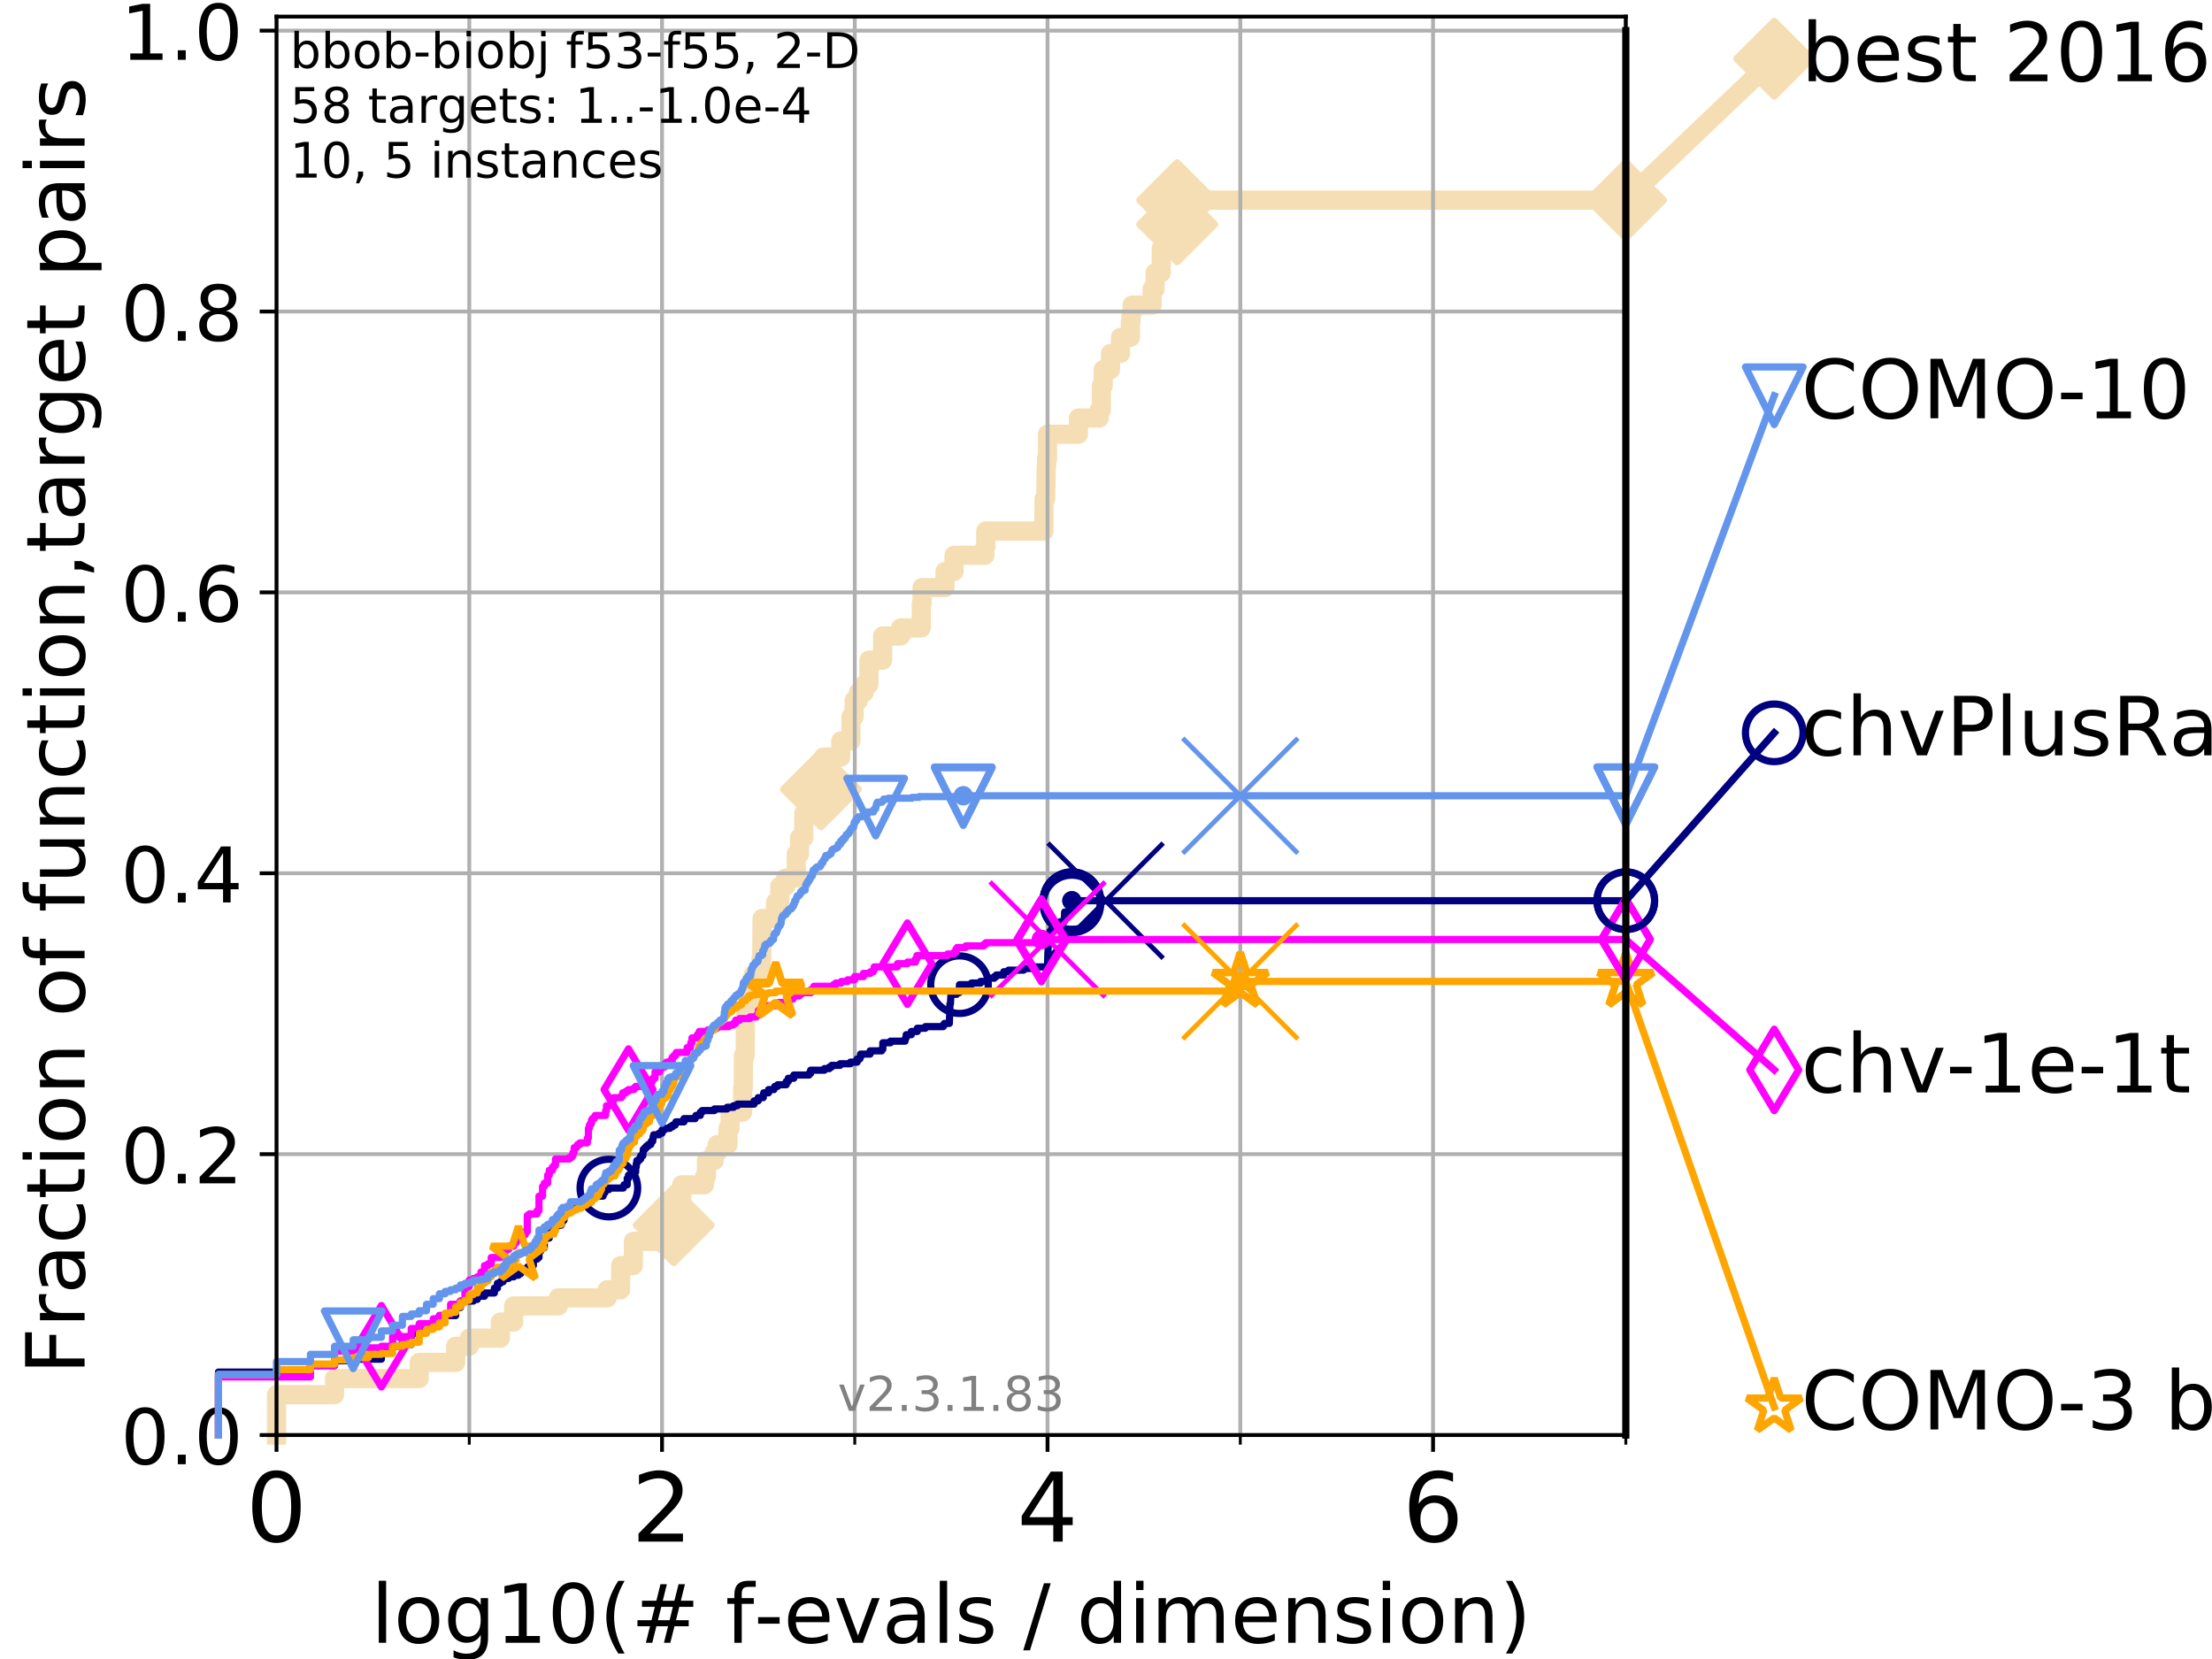 <?xml version="1.0" encoding="utf-8" standalone="no"?>
<!DOCTYPE svg PUBLIC "-//W3C//DTD SVG 1.1//EN"
  "http://www.w3.org/Graphics/SVG/1.1/DTD/svg11.dtd">
<!-- Created with matplotlib (https://matplotlib.org/) -->
<svg height="345.6pt" version="1.1" viewBox="0 0 460.8 345.6" width="460.8pt" xmlns="http://www.w3.org/2000/svg" xmlns:xlink="http://www.w3.org/1999/xlink">
 <defs>
  <style type="text/css">
*{stroke-linecap:butt;stroke-linejoin:round;}
  </style>
 </defs>
 <g id="figure_1">
  <g id="patch_1">
   <path d="M 0 345.6 
L 460.8 345.6 
L 460.8 0 
L 0 0 
z
" style="fill:#ffffff;"/>
  </g>
  <g id="axes_1">
   <g id="patch_2">
    <path d="M 57.6 298.944 
L 338.688 298.944 
L 338.688 3.456 
L 57.6 3.456 
z
" style="fill:#ffffff;"/>
   </g>
   <g id="line2d_1">
    <path d="M 57.6 298.944 
L 57.6 290.537 
L 69.688 290.537 
L 69.688 287.174 
L 87.33 287.174 
L 87.33 283.811 
L 94.921 283.811 
L 94.921 280.449 
L 97.755 280.449 
L 97.755 278.767 
L 104.235 278.767 
L 104.235 275.404 
L 107.009 275.404 
L 107.009 272.042 
L 116.323 272.042 
L 116.323 270.36 
L 126.507 270.36 
L 126.507 268.679 
L 129.291 268.679 
L 129.291 263.635 
L 131.938 263.635 
L 131.938 258.591 
L 140.348 258.591 
L 140.348 255.228 
L 141.09 255.228 
L 141.09 251.865 
L 142.01 251.865 
L 142.01 246.821 
L 146.749 246.821 
L 146.749 245.139 
L 147.165 245.139 
L 147.165 241.777 
L 148.78 241.777 
L 148.78 240.095 
L 149.423 240.095 
L 149.423 238.414 
L 151.661 238.414 
L 151.661 235.051 
L 152.092 235.051 
L 152.092 231.688 
L 154.708 231.688 
L 154.708 226.644 
L 154.841 226.644 
L 154.874 219.919 
L 155.232 219.919 
L 155.297 211.512 
L 155.552 211.512 
L 155.552 209.83 
L 156.297 209.83 
L 156.297 204.786 
L 156.895 204.786 
L 156.895 203.105 
L 158.519 203.105 
L 158.519 199.742 
L 158.679 199.742 
L 158.758 191.335 
L 161.556 191.335 
L 161.556 187.972 
L 162.454 187.972 
L 162.454 184.609 
L 163.67 184.609 
L 163.67 182.928 
L 165.873 182.928 
L 165.873 177.884 
L 166.561 177.884 
L 166.561 174.521 
L 167.449 174.521 
L 167.449 169.477 
L 169.814 169.477 
L 169.814 166.114 
L 170.324 166.114 
L 170.324 164.433 
L 171.017 164.433 
L 171.017 159.388 
L 171.519 159.388 
L 171.519 157.707 
L 175.16 157.707 
L 175.16 154.344 
L 177.263 154.344 
L 177.263 149.3 
L 177.935 149.3 
L 177.935 145.937 
L 178.8 145.937 
L 178.8 144.256 
L 180.05 144.256 
L 180.05 142.574 
L 181.012 142.574 
L 181.012 137.53 
L 183.865 137.53 
L 183.865 132.486 
L 187.63 132.486 
L 187.63 130.805 
L 191.923 130.805 
L 191.923 125.761 
L 192.084 125.761 
L 192.084 122.398 
L 196.864 122.398 
L 196.864 119.035 
L 198.747 119.035 
L 198.747 115.672 
L 205.177 115.672 
L 205.177 113.991 
L 205.36 113.991 
L 205.36 110.628 
L 217.456 110.628 
L 217.499 103.902 
L 217.837 103.902 
L 217.946 97.177 
L 218.031 97.177 
L 218.031 95.495 
L 218.22 95.495 
L 218.22 90.451 
L 224.652 90.451 
L 224.652 87.088 
L 228.991 87.088 
L 228.991 85.407 
L 229.433 85.407 
L 229.433 80.363 
L 229.815 80.363 
L 229.815 77 
L 231.339 77 
L 231.339 73.637 
L 233.417 73.637 
L 233.417 70.275 
L 235.482 70.275 
L 235.482 66.912 
L 235.608 66.912 
L 235.608 65.23 
L 235.849 65.23 
L 235.849 63.549 
L 240.007 63.549 
L 240.007 60.186 
L 240.628 60.186 
L 240.628 56.823 
L 241.904 56.823 
L 241.904 51.779 
L 244.291 51.779 
L 244.291 46.735 
L 245.229 46.735 
L 245.229 41.691 
L 338.688 41.691 
L 338.688 41.691 
" style="fill:none;stroke:#f5deb3;stroke-linecap:square;stroke-width:4;"/>
   </g>
   <g id="line2d_2">
    <defs>
     <path d="M 0 7.778 
L 7.778 0 
L 0 -7.778 
L -7.778 0 
z
" id="m750c367476" style="stroke:#f5deb3;stroke-linejoin:miter;stroke-width:1.5;"/>
    </defs>
    <g>
     <use style="fill:#f5deb3;stroke:#f5deb3;stroke-linejoin:miter;stroke-width:1.5;" x="140.348" xlink:href="#m750c367476" y="255.228"/>
     <use style="fill:#f5deb3;stroke:#f5deb3;stroke-linejoin:miter;stroke-width:1.5;" x="171.017" xlink:href="#m750c367476" y="164.433"/>
     <use style="fill:#f5deb3;stroke:#f5deb3;stroke-linejoin:miter;stroke-width:1.5;" x="245.229" xlink:href="#m750c367476" y="46.735"/>
     <use style="fill:#f5deb3;stroke:#f5deb3;stroke-linejoin:miter;stroke-width:1.5;" x="245.229" xlink:href="#m750c367476" y="41.691"/>
     <use style="fill:#f5deb3;stroke:#f5deb3;stroke-linejoin:miter;stroke-width:1.5;" x="338.688" xlink:href="#m750c367476" y="41.691"/>
    </g>
   </g>
   <g id="line2d_3">
    <path style="fill:none;stroke:#f5deb3;stroke-linecap:square;stroke-width:4;"/>
    <g/>
   </g>
   <g id="line2d_4">
    <path d="M 338.688 41.691 
L 369.608 12.233 
" style="fill:none;stroke:#f5deb3;stroke-linecap:square;stroke-width:4;"/>
    <g>
     <use style="fill:#f5deb3;stroke:#f5deb3;stroke-linejoin:miter;stroke-width:1.5;" x="338.688" xlink:href="#m750c367476" y="41.691"/>
     <use style="fill:#f5deb3;stroke:#f5deb3;stroke-linejoin:miter;stroke-width:1.5;" x="369.608" xlink:href="#m750c367476" y="12.233"/>
    </g>
   </g>
   <g id="matplotlib.axis_1">
    <g id="xtick_1">
     <g id="line2d_5">
      <path clip-path="url(#p33d6f05b91)" d="M 57.6 298.944 
L 57.6 3.456 
" style="fill:none;stroke:#b0b0b0;stroke-linecap:square;stroke-width:0.8;"/>
     </g>
     <g id="line2d_6">
      <defs>
       <path d="M 0 0 
L 0 3.5 
" id="me872f519aa" style="stroke:#000000;stroke-width:0.8;"/>
      </defs>
      <g>
       <use style="stroke:#000000;stroke-width:0.8;" x="57.6" xlink:href="#me872f519aa" y="298.944"/>
      </g>
     </g>
     <g id="text_1">
      <!-- 0 -->
      <defs>
       <path d="M 31.781 66.406 
Q 24.172 66.406 20.328 58.906 
Q 16.5 51.422 16.5 36.375 
Q 16.5 21.391 20.328 13.891 
Q 24.172 6.391 31.781 6.391 
Q 39.453 6.391 43.281 13.891 
Q 47.125 21.391 47.125 36.375 
Q 47.125 51.422 43.281 58.906 
Q 39.453 66.406 31.781 66.406 
z
M 31.781 74.219 
Q 44.047 74.219 50.516 64.516 
Q 56.984 54.828 56.984 36.375 
Q 56.984 17.969 50.516 8.266 
Q 44.047 -1.422 31.781 -1.422 
Q 19.531 -1.422 13.062 8.266 
Q 6.594 17.969 6.594 36.375 
Q 6.594 54.828 13.062 64.516 
Q 19.531 74.219 31.781 74.219 
z
" id="DejaVuSans-48"/>
      </defs>
      <g transform="translate(51.237 321.141)scale(0.2 -0.2)">
       <use xlink:href="#DejaVuSans-48"/>
      </g>
     </g>
    </g>
    <g id="xtick_2">
     <g id="line2d_7">
      <path clip-path="url(#p33d6f05b91)" d="M 137.911 298.944 
L 137.911 3.456 
" style="fill:none;stroke:#b0b0b0;stroke-linecap:square;stroke-width:0.8;"/>
     </g>
     <g id="line2d_8">
      <g>
       <use style="stroke:#000000;stroke-width:0.8;" x="137.911" xlink:href="#me872f519aa" y="298.944"/>
      </g>
     </g>
     <g id="text_2">
      <!-- 2 -->
      <defs>
       <path d="M 19.188 8.297 
L 53.609 8.297 
L 53.609 0 
L 7.328 0 
L 7.328 8.297 
Q 12.938 14.109 22.625 23.891 
Q 32.328 33.688 34.812 36.531 
Q 39.547 41.844 41.422 45.531 
Q 43.312 49.219 43.312 52.781 
Q 43.312 58.594 39.234 62.25 
Q 35.156 65.922 28.609 65.922 
Q 23.969 65.922 18.812 64.312 
Q 13.672 62.703 7.812 59.422 
L 7.812 69.391 
Q 13.766 71.781 18.938 73 
Q 24.125 74.219 28.422 74.219 
Q 39.75 74.219 46.484 68.547 
Q 53.219 62.891 53.219 53.422 
Q 53.219 48.922 51.531 44.891 
Q 49.859 40.875 45.406 35.406 
Q 44.188 33.984 37.641 27.219 
Q 31.109 20.453 19.188 8.297 
z
" id="DejaVuSans-50"/>
      </defs>
      <g transform="translate(131.548 321.141)scale(0.2 -0.2)">
       <use xlink:href="#DejaVuSans-50"/>
      </g>
     </g>
    </g>
    <g id="xtick_3">
     <g id="line2d_9">
      <path clip-path="url(#p33d6f05b91)" d="M 218.222 298.944 
L 218.222 3.456 
" style="fill:none;stroke:#b0b0b0;stroke-linecap:square;stroke-width:0.8;"/>
     </g>
     <g id="line2d_10">
      <g>
       <use style="stroke:#000000;stroke-width:0.8;" x="218.222" xlink:href="#me872f519aa" y="298.944"/>
      </g>
     </g>
     <g id="text_3">
      <!-- 4 -->
      <defs>
       <path d="M 37.797 64.312 
L 12.891 25.391 
L 37.797 25.391 
z
M 35.203 72.906 
L 47.609 72.906 
L 47.609 25.391 
L 58.016 25.391 
L 58.016 17.188 
L 47.609 17.188 
L 47.609 0 
L 37.797 0 
L 37.797 17.188 
L 4.891 17.188 
L 4.891 26.703 
z
" id="DejaVuSans-52"/>
      </defs>
      <g transform="translate(211.859 321.141)scale(0.2 -0.2)">
       <use xlink:href="#DejaVuSans-52"/>
      </g>
     </g>
    </g>
    <g id="xtick_4">
     <g id="line2d_11">
      <path clip-path="url(#p33d6f05b91)" d="M 298.533 298.944 
L 298.533 3.456 
" style="fill:none;stroke:#b0b0b0;stroke-linecap:square;stroke-width:0.8;"/>
     </g>
     <g id="line2d_12">
      <g>
       <use style="stroke:#000000;stroke-width:0.8;" x="298.533" xlink:href="#me872f519aa" y="298.944"/>
      </g>
     </g>
     <g id="text_4">
      <!-- 6 -->
      <defs>
       <path d="M 33.016 40.375 
Q 26.375 40.375 22.484 35.828 
Q 18.609 31.297 18.609 23.391 
Q 18.609 15.531 22.484 10.953 
Q 26.375 6.391 33.016 6.391 
Q 39.656 6.391 43.531 10.953 
Q 47.406 15.531 47.406 23.391 
Q 47.406 31.297 43.531 35.828 
Q 39.656 40.375 33.016 40.375 
z
M 52.594 71.297 
L 52.594 62.312 
Q 48.875 64.062 45.094 64.984 
Q 41.312 65.922 37.594 65.922 
Q 27.828 65.922 22.672 59.328 
Q 17.531 52.734 16.797 39.406 
Q 19.672 43.656 24.016 45.922 
Q 28.375 48.188 33.594 48.188 
Q 44.578 48.188 50.953 41.516 
Q 57.328 34.859 57.328 23.391 
Q 57.328 12.156 50.688 5.359 
Q 44.047 -1.422 33.016 -1.422 
Q 20.359 -1.422 13.672 8.266 
Q 6.984 17.969 6.984 36.375 
Q 6.984 53.656 15.188 63.938 
Q 23.391 74.219 37.203 74.219 
Q 40.922 74.219 44.703 73.484 
Q 48.484 72.75 52.594 71.297 
z
" id="DejaVuSans-54"/>
      </defs>
      <g transform="translate(292.17 321.141)scale(0.2 -0.2)">
       <use xlink:href="#DejaVuSans-54"/>
      </g>
     </g>
    </g>
    <g id="xtick_5">
     <g id="line2d_13">
      <path clip-path="url(#p33d6f05b91)" d="M 97.755 298.944 
L 97.755 3.456 
" style="fill:none;stroke:#b0b0b0;stroke-linecap:square;stroke-width:0.8;"/>
     </g>
     <g id="line2d_14">
      <defs>
       <path d="M 0 0 
L 0 2 
" id="mc1fdab06d0" style="stroke:#000000;stroke-width:0.6;"/>
      </defs>
      <g>
       <use style="stroke:#000000;stroke-width:0.6;" x="97.755" xlink:href="#mc1fdab06d0" y="298.944"/>
      </g>
     </g>
    </g>
    <g id="xtick_6">
     <g id="line2d_15">
      <path clip-path="url(#p33d6f05b91)" d="M 178.066 298.944 
L 178.066 3.456 
" style="fill:none;stroke:#b0b0b0;stroke-linecap:square;stroke-width:0.8;"/>
     </g>
     <g id="line2d_16">
      <g>
       <use style="stroke:#000000;stroke-width:0.6;" x="178.066" xlink:href="#mc1fdab06d0" y="298.944"/>
      </g>
     </g>
    </g>
    <g id="xtick_7">
     <g id="line2d_17">
      <path clip-path="url(#p33d6f05b91)" d="M 258.377 298.944 
L 258.377 3.456 
" style="fill:none;stroke:#b0b0b0;stroke-linecap:square;stroke-width:0.8;"/>
     </g>
     <g id="line2d_18">
      <g>
       <use style="stroke:#000000;stroke-width:0.6;" x="258.377" xlink:href="#mc1fdab06d0" y="298.944"/>
      </g>
     </g>
    </g>
    <g id="xtick_8">
     <g id="line2d_19">
      <path clip-path="url(#p33d6f05b91)" d="M 338.688 298.944 
L 338.688 3.456 
" style="fill:none;stroke:#b0b0b0;stroke-linecap:square;stroke-width:0.8;"/>
     </g>
     <g id="line2d_20">
      <g>
       <use style="stroke:#000000;stroke-width:0.6;" x="338.688" xlink:href="#mc1fdab06d0" y="298.944"/>
      </g>
     </g>
    </g>
    <g id="text_5">
     <!-- log10(# f-evals / dimension) -->
     <defs>
      <path d="M 9.422 75.984 
L 18.406 75.984 
L 18.406 0 
L 9.422 0 
z
" id="DejaVuSans-108"/>
      <path d="M 30.609 48.391 
Q 23.391 48.391 19.188 42.75 
Q 14.984 37.109 14.984 27.297 
Q 14.984 17.484 19.156 11.844 
Q 23.344 6.203 30.609 6.203 
Q 37.797 6.203 41.984 11.859 
Q 46.188 17.531 46.188 27.297 
Q 46.188 37.016 41.984 42.703 
Q 37.797 48.391 30.609 48.391 
z
M 30.609 56 
Q 42.328 56 49.016 48.375 
Q 55.719 40.766 55.719 27.297 
Q 55.719 13.875 49.016 6.219 
Q 42.328 -1.422 30.609 -1.422 
Q 18.844 -1.422 12.172 6.219 
Q 5.516 13.875 5.516 27.297 
Q 5.516 40.766 12.172 48.375 
Q 18.844 56 30.609 56 
z
" id="DejaVuSans-111"/>
      <path d="M 45.406 27.984 
Q 45.406 37.75 41.375 43.109 
Q 37.359 48.484 30.078 48.484 
Q 22.859 48.484 18.828 43.109 
Q 14.797 37.75 14.797 27.984 
Q 14.797 18.266 18.828 12.891 
Q 22.859 7.516 30.078 7.516 
Q 37.359 7.516 41.375 12.891 
Q 45.406 18.266 45.406 27.984 
z
M 54.391 6.781 
Q 54.391 -7.172 48.188 -13.984 
Q 42 -20.797 29.203 -20.797 
Q 24.469 -20.797 20.266 -20.094 
Q 16.062 -19.391 12.109 -17.922 
L 12.109 -9.188 
Q 16.062 -11.328 19.922 -12.344 
Q 23.781 -13.375 27.781 -13.375 
Q 36.625 -13.375 41.016 -8.766 
Q 45.406 -4.156 45.406 5.172 
L 45.406 9.625 
Q 42.625 4.781 38.281 2.391 
Q 33.938 0 27.875 0 
Q 17.828 0 11.672 7.656 
Q 5.516 15.328 5.516 27.984 
Q 5.516 40.672 11.672 48.328 
Q 17.828 56 27.875 56 
Q 33.938 56 38.281 53.609 
Q 42.625 51.219 45.406 46.391 
L 45.406 54.688 
L 54.391 54.688 
z
" id="DejaVuSans-103"/>
      <path d="M 12.406 8.297 
L 28.516 8.297 
L 28.516 63.922 
L 10.984 60.406 
L 10.984 69.391 
L 28.422 72.906 
L 38.281 72.906 
L 38.281 8.297 
L 54.391 8.297 
L 54.391 0 
L 12.406 0 
z
" id="DejaVuSans-49"/>
      <path d="M 31 75.875 
Q 24.469 64.656 21.281 53.656 
Q 18.109 42.672 18.109 31.391 
Q 18.109 20.125 21.312 9.062 
Q 24.516 -2 31 -13.188 
L 23.188 -13.188 
Q 15.875 -1.703 12.234 9.375 
Q 8.594 20.453 8.594 31.391 
Q 8.594 42.281 12.203 53.312 
Q 15.828 64.359 23.188 75.875 
z
" id="DejaVuSans-40"/>
      <path d="M 51.125 44 
L 36.922 44 
L 32.812 27.688 
L 47.125 27.688 
z
M 43.797 71.781 
L 38.719 51.516 
L 52.984 51.516 
L 58.109 71.781 
L 65.922 71.781 
L 60.891 51.516 
L 76.125 51.516 
L 76.125 44 
L 58.984 44 
L 54.984 27.688 
L 70.516 27.688 
L 70.516 20.219 
L 53.078 20.219 
L 48 0 
L 40.188 0 
L 45.219 20.219 
L 30.906 20.219 
L 25.875 0 
L 18.016 0 
L 23.094 20.219 
L 7.719 20.219 
L 7.719 27.688 
L 24.906 27.688 
L 29 44 
L 13.281 44 
L 13.281 51.516 
L 30.906 51.516 
L 35.891 71.781 
z
" id="DejaVuSans-35"/>
      <path id="DejaVuSans-32"/>
      <path d="M 37.109 75.984 
L 37.109 68.5 
L 28.516 68.5 
Q 23.688 68.5 21.797 66.547 
Q 19.922 64.594 19.922 59.516 
L 19.922 54.688 
L 34.719 54.688 
L 34.719 47.703 
L 19.922 47.703 
L 19.922 0 
L 10.891 0 
L 10.891 47.703 
L 2.297 47.703 
L 2.297 54.688 
L 10.891 54.688 
L 10.891 58.5 
Q 10.891 67.625 15.141 71.797 
Q 19.391 75.984 28.609 75.984 
z
" id="DejaVuSans-102"/>
      <path d="M 4.891 31.391 
L 31.203 31.391 
L 31.203 23.391 
L 4.891 23.391 
z
" id="DejaVuSans-45"/>
      <path d="M 56.203 29.594 
L 56.203 25.203 
L 14.891 25.203 
Q 15.484 15.922 20.484 11.062 
Q 25.484 6.203 34.422 6.203 
Q 39.594 6.203 44.453 7.469 
Q 49.312 8.734 54.109 11.281 
L 54.109 2.781 
Q 49.266 0.734 44.188 -0.344 
Q 39.109 -1.422 33.891 -1.422 
Q 20.797 -1.422 13.156 6.188 
Q 5.516 13.812 5.516 26.812 
Q 5.516 40.234 12.766 48.109 
Q 20.016 56 32.328 56 
Q 43.359 56 49.781 48.891 
Q 56.203 41.797 56.203 29.594 
z
M 47.219 32.234 
Q 47.125 39.594 43.094 43.984 
Q 39.062 48.391 32.422 48.391 
Q 24.906 48.391 20.391 44.141 
Q 15.875 39.891 15.188 32.172 
z
" id="DejaVuSans-101"/>
      <path d="M 2.984 54.688 
L 12.5 54.688 
L 29.594 8.797 
L 46.688 54.688 
L 56.203 54.688 
L 35.688 0 
L 23.484 0 
z
" id="DejaVuSans-118"/>
      <path d="M 34.281 27.484 
Q 23.391 27.484 19.188 25 
Q 14.984 22.516 14.984 16.5 
Q 14.984 11.719 18.141 8.906 
Q 21.297 6.109 26.703 6.109 
Q 34.188 6.109 38.703 11.406 
Q 43.219 16.703 43.219 25.484 
L 43.219 27.484 
z
M 52.203 31.203 
L 52.203 0 
L 43.219 0 
L 43.219 8.297 
Q 40.141 3.328 35.547 0.953 
Q 30.953 -1.422 24.312 -1.422 
Q 15.922 -1.422 10.953 3.297 
Q 6 8.016 6 15.922 
Q 6 25.141 12.172 29.828 
Q 18.359 34.516 30.609 34.516 
L 43.219 34.516 
L 43.219 35.406 
Q 43.219 41.609 39.141 45 
Q 35.062 48.391 27.688 48.391 
Q 23 48.391 18.547 47.266 
Q 14.109 46.141 10.016 43.891 
L 10.016 52.203 
Q 14.938 54.109 19.578 55.047 
Q 24.219 56 28.609 56 
Q 40.484 56 46.344 49.844 
Q 52.203 43.703 52.203 31.203 
z
" id="DejaVuSans-97"/>
      <path d="M 44.281 53.078 
L 44.281 44.578 
Q 40.484 46.531 36.375 47.5 
Q 32.281 48.484 27.875 48.484 
Q 21.188 48.484 17.844 46.438 
Q 14.5 44.391 14.5 40.281 
Q 14.5 37.156 16.891 35.375 
Q 19.281 33.594 26.516 31.984 
L 29.594 31.297 
Q 39.156 29.25 43.188 25.516 
Q 47.219 21.781 47.219 15.094 
Q 47.219 7.469 41.188 3.016 
Q 35.156 -1.422 24.609 -1.422 
Q 20.219 -1.422 15.453 -0.562 
Q 10.688 0.297 5.422 2 
L 5.422 11.281 
Q 10.406 8.688 15.234 7.391 
Q 20.062 6.109 24.812 6.109 
Q 31.156 6.109 34.562 8.281 
Q 37.984 10.453 37.984 14.406 
Q 37.984 18.062 35.516 20.016 
Q 33.062 21.969 24.703 23.781 
L 21.578 24.516 
Q 13.234 26.266 9.516 29.906 
Q 5.812 33.547 5.812 39.891 
Q 5.812 47.609 11.281 51.797 
Q 16.75 56 26.812 56 
Q 31.781 56 36.172 55.266 
Q 40.578 54.547 44.281 53.078 
z
" id="DejaVuSans-115"/>
      <path d="M 25.391 72.906 
L 33.688 72.906 
L 8.297 -9.281 
L 0 -9.281 
z
" id="DejaVuSans-47"/>
      <path d="M 45.406 46.391 
L 45.406 75.984 
L 54.391 75.984 
L 54.391 0 
L 45.406 0 
L 45.406 8.203 
Q 42.578 3.328 38.25 0.953 
Q 33.938 -1.422 27.875 -1.422 
Q 17.969 -1.422 11.734 6.484 
Q 5.516 14.406 5.516 27.297 
Q 5.516 40.188 11.734 48.094 
Q 17.969 56 27.875 56 
Q 33.938 56 38.25 53.625 
Q 42.578 51.266 45.406 46.391 
z
M 14.797 27.297 
Q 14.797 17.391 18.875 11.75 
Q 22.953 6.109 30.078 6.109 
Q 37.203 6.109 41.297 11.75 
Q 45.406 17.391 45.406 27.297 
Q 45.406 37.203 41.297 42.844 
Q 37.203 48.484 30.078 48.484 
Q 22.953 48.484 18.875 42.844 
Q 14.797 37.203 14.797 27.297 
z
" id="DejaVuSans-100"/>
      <path d="M 9.422 54.688 
L 18.406 54.688 
L 18.406 0 
L 9.422 0 
z
M 9.422 75.984 
L 18.406 75.984 
L 18.406 64.594 
L 9.422 64.594 
z
" id="DejaVuSans-105"/>
      <path d="M 52 44.188 
Q 55.375 50.25 60.062 53.125 
Q 64.75 56 71.094 56 
Q 79.641 56 84.281 50.016 
Q 88.922 44.047 88.922 33.016 
L 88.922 0 
L 79.891 0 
L 79.891 32.719 
Q 79.891 40.578 77.094 44.375 
Q 74.312 48.188 68.609 48.188 
Q 61.625 48.188 57.562 43.547 
Q 53.516 38.922 53.516 30.906 
L 53.516 0 
L 44.484 0 
L 44.484 32.719 
Q 44.484 40.625 41.703 44.406 
Q 38.922 48.188 33.109 48.188 
Q 26.219 48.188 22.156 43.531 
Q 18.109 38.875 18.109 30.906 
L 18.109 0 
L 9.078 0 
L 9.078 54.688 
L 18.109 54.688 
L 18.109 46.188 
Q 21.188 51.219 25.484 53.609 
Q 29.781 56 35.688 56 
Q 41.656 56 45.828 52.969 
Q 50 49.953 52 44.188 
z
" id="DejaVuSans-109"/>
      <path d="M 54.891 33.016 
L 54.891 0 
L 45.906 0 
L 45.906 32.719 
Q 45.906 40.484 42.875 44.328 
Q 39.844 48.188 33.797 48.188 
Q 26.516 48.188 22.312 43.547 
Q 18.109 38.922 18.109 30.906 
L 18.109 0 
L 9.078 0 
L 9.078 54.688 
L 18.109 54.688 
L 18.109 46.188 
Q 21.344 51.125 25.703 53.562 
Q 30.078 56 35.797 56 
Q 45.219 56 50.047 50.172 
Q 54.891 44.344 54.891 33.016 
z
" id="DejaVuSans-110"/>
      <path d="M 8.016 75.875 
L 15.828 75.875 
Q 23.141 64.359 26.781 53.312 
Q 30.422 42.281 30.422 31.391 
Q 30.422 20.453 26.781 9.375 
Q 23.141 -1.703 15.828 -13.188 
L 8.016 -13.188 
Q 14.5 -2 17.703 9.062 
Q 20.906 20.125 20.906 31.391 
Q 20.906 42.672 17.703 53.656 
Q 14.5 64.656 8.016 75.875 
z
" id="DejaVuSans-41"/>
     </defs>
     <g transform="translate(77.303 342.218)scale(0.17 -0.17)">
      <use xlink:href="#DejaVuSans-108"/>
      <use x="27.783" xlink:href="#DejaVuSans-111"/>
      <use x="88.965" xlink:href="#DejaVuSans-103"/>
      <use x="152.441" xlink:href="#DejaVuSans-49"/>
      <use x="216.064" xlink:href="#DejaVuSans-48"/>
      <use x="279.688" xlink:href="#DejaVuSans-40"/>
      <use x="318.701" xlink:href="#DejaVuSans-35"/>
      <use x="402.49" xlink:href="#DejaVuSans-32"/>
      <use x="434.277" xlink:href="#DejaVuSans-102"/>
      <use x="469.404" xlink:href="#DejaVuSans-45"/>
      <use x="505.488" xlink:href="#DejaVuSans-101"/>
      <use x="567.012" xlink:href="#DejaVuSans-118"/>
      <use x="626.191" xlink:href="#DejaVuSans-97"/>
      <use x="687.471" xlink:href="#DejaVuSans-108"/>
      <use x="715.254" xlink:href="#DejaVuSans-115"/>
      <use x="767.354" xlink:href="#DejaVuSans-32"/>
      <use x="799.141" xlink:href="#DejaVuSans-47"/>
      <use x="832.832" xlink:href="#DejaVuSans-32"/>
      <use x="864.619" xlink:href="#DejaVuSans-100"/>
      <use x="928.096" xlink:href="#DejaVuSans-105"/>
      <use x="955.879" xlink:href="#DejaVuSans-109"/>
      <use x="1053.291" xlink:href="#DejaVuSans-101"/>
      <use x="1114.814" xlink:href="#DejaVuSans-110"/>
      <use x="1178.193" xlink:href="#DejaVuSans-115"/>
      <use x="1230.293" xlink:href="#DejaVuSans-105"/>
      <use x="1258.076" xlink:href="#DejaVuSans-111"/>
      <use x="1319.258" xlink:href="#DejaVuSans-110"/>
      <use x="1382.637" xlink:href="#DejaVuSans-41"/>
     </g>
    </g>
   </g>
   <g id="matplotlib.axis_2">
    <g id="ytick_1">
     <g id="line2d_21">
      <path clip-path="url(#p33d6f05b91)" d="M 57.6 298.944 
L 338.688 298.944 
" style="fill:none;stroke:#b0b0b0;stroke-linecap:square;stroke-width:0.8;"/>
     </g>
     <g id="line2d_22">
      <defs>
       <path d="M 0 0 
L -3.5 0 
" id="mc0b127227a" style="stroke:#000000;stroke-width:0.8;"/>
      </defs>
      <g>
       <use style="stroke:#000000;stroke-width:0.8;" x="57.6" xlink:href="#mc0b127227a" y="298.944"/>
      </g>
     </g>
     <g id="text_6">
      <!-- 0.0 -->
      <defs>
       <path d="M 10.688 12.406 
L 21 12.406 
L 21 0 
L 10.688 0 
z
" id="DejaVuSans-46"/>
      </defs>
      <g transform="translate(25.155 305.023)scale(0.16 -0.16)">
       <use xlink:href="#DejaVuSans-48"/>
       <use x="63.623" xlink:href="#DejaVuSans-46"/>
       <use x="95.41" xlink:href="#DejaVuSans-48"/>
      </g>
     </g>
    </g>
    <g id="ytick_2">
     <g id="line2d_23">
      <path clip-path="url(#p33d6f05b91)" d="M 57.6 240.432 
L 338.688 240.432 
" style="fill:none;stroke:#b0b0b0;stroke-linecap:square;stroke-width:0.8;"/>
     </g>
     <g id="line2d_24">
      <g>
       <use style="stroke:#000000;stroke-width:0.8;" x="57.6" xlink:href="#mc0b127227a" y="240.432"/>
      </g>
     </g>
     <g id="text_7">
      <!-- 0.2 -->
      <g transform="translate(25.155 246.51)scale(0.16 -0.16)">
       <use xlink:href="#DejaVuSans-48"/>
       <use x="63.623" xlink:href="#DejaVuSans-46"/>
       <use x="95.41" xlink:href="#DejaVuSans-50"/>
      </g>
     </g>
    </g>
    <g id="ytick_3">
     <g id="line2d_25">
      <path clip-path="url(#p33d6f05b91)" d="M 57.6 181.919 
L 338.688 181.919 
" style="fill:none;stroke:#b0b0b0;stroke-linecap:square;stroke-width:0.8;"/>
     </g>
     <g id="line2d_26">
      <g>
       <use style="stroke:#000000;stroke-width:0.8;" x="57.6" xlink:href="#mc0b127227a" y="181.919"/>
      </g>
     </g>
     <g id="text_8">
      <!-- 0.4 -->
      <g transform="translate(25.155 187.998)scale(0.16 -0.16)">
       <use xlink:href="#DejaVuSans-48"/>
       <use x="63.623" xlink:href="#DejaVuSans-46"/>
       <use x="95.41" xlink:href="#DejaVuSans-52"/>
      </g>
     </g>
    </g>
    <g id="ytick_4">
     <g id="line2d_27">
      <path clip-path="url(#p33d6f05b91)" d="M 57.6 123.407 
L 338.688 123.407 
" style="fill:none;stroke:#b0b0b0;stroke-linecap:square;stroke-width:0.8;"/>
     </g>
     <g id="line2d_28">
      <g>
       <use style="stroke:#000000;stroke-width:0.8;" x="57.6" xlink:href="#mc0b127227a" y="123.407"/>
      </g>
     </g>
     <g id="text_9">
      <!-- 0.6 -->
      <g transform="translate(25.155 129.485)scale(0.16 -0.16)">
       <use xlink:href="#DejaVuSans-48"/>
       <use x="63.623" xlink:href="#DejaVuSans-46"/>
       <use x="95.41" xlink:href="#DejaVuSans-54"/>
      </g>
     </g>
    </g>
    <g id="ytick_5">
     <g id="line2d_29">
      <path clip-path="url(#p33d6f05b91)" d="M 57.6 64.894 
L 338.688 64.894 
" style="fill:none;stroke:#b0b0b0;stroke-linecap:square;stroke-width:0.8;"/>
     </g>
     <g id="line2d_30">
      <g>
       <use style="stroke:#000000;stroke-width:0.8;" x="57.6" xlink:href="#mc0b127227a" y="64.894"/>
      </g>
     </g>
     <g id="text_10">
      <!-- 0.8 -->
      <defs>
       <path d="M 31.781 34.625 
Q 24.75 34.625 20.719 30.859 
Q 16.703 27.094 16.703 20.516 
Q 16.703 13.922 20.719 10.156 
Q 24.75 6.391 31.781 6.391 
Q 38.812 6.391 42.859 10.172 
Q 46.922 13.969 46.922 20.516 
Q 46.922 27.094 42.891 30.859 
Q 38.875 34.625 31.781 34.625 
z
M 21.922 38.812 
Q 15.578 40.375 12.031 44.719 
Q 8.5 49.078 8.5 55.328 
Q 8.5 64.062 14.719 69.141 
Q 20.953 74.219 31.781 74.219 
Q 42.672 74.219 48.875 69.141 
Q 55.078 64.062 55.078 55.328 
Q 55.078 49.078 51.531 44.719 
Q 48 40.375 41.703 38.812 
Q 48.828 37.156 52.797 32.312 
Q 56.781 27.484 56.781 20.516 
Q 56.781 9.906 50.312 4.234 
Q 43.844 -1.422 31.781 -1.422 
Q 19.734 -1.422 13.25 4.234 
Q 6.781 9.906 6.781 20.516 
Q 6.781 27.484 10.781 32.312 
Q 14.797 37.156 21.922 38.812 
z
M 18.312 54.391 
Q 18.312 48.734 21.844 45.562 
Q 25.391 42.391 31.781 42.391 
Q 38.141 42.391 41.719 45.562 
Q 45.312 48.734 45.312 54.391 
Q 45.312 60.062 41.719 63.234 
Q 38.141 66.406 31.781 66.406 
Q 25.391 66.406 21.844 63.234 
Q 18.312 60.062 18.312 54.391 
z
" id="DejaVuSans-56"/>
      </defs>
      <g transform="translate(25.155 70.973)scale(0.16 -0.16)">
       <use xlink:href="#DejaVuSans-48"/>
       <use x="63.623" xlink:href="#DejaVuSans-46"/>
       <use x="95.41" xlink:href="#DejaVuSans-56"/>
      </g>
     </g>
    </g>
    <g id="ytick_6">
     <g id="line2d_31">
      <path clip-path="url(#p33d6f05b91)" d="M 57.6 6.382 
L 338.688 6.382 
" style="fill:none;stroke:#b0b0b0;stroke-linecap:square;stroke-width:0.8;"/>
     </g>
     <g id="line2d_32">
      <g>
       <use style="stroke:#000000;stroke-width:0.8;" x="57.6" xlink:href="#mc0b127227a" y="6.382"/>
      </g>
     </g>
     <g id="text_11">
      <!-- 1.0 -->
      <g transform="translate(25.155 12.46)scale(0.16 -0.16)">
       <use xlink:href="#DejaVuSans-49"/>
       <use x="63.623" xlink:href="#DejaVuSans-46"/>
       <use x="95.41" xlink:href="#DejaVuSans-48"/>
      </g>
     </g>
    </g>
    <g id="text_12">
     <!-- Fraction of function,target pairs -->
     <defs>
      <path d="M 9.812 72.906 
L 51.703 72.906 
L 51.703 64.594 
L 19.672 64.594 
L 19.672 43.109 
L 48.578 43.109 
L 48.578 34.812 
L 19.672 34.812 
L 19.672 0 
L 9.812 0 
z
" id="DejaVuSans-70"/>
      <path d="M 41.109 46.297 
Q 39.594 47.172 37.812 47.578 
Q 36.031 48 33.891 48 
Q 26.266 48 22.188 43.047 
Q 18.109 38.094 18.109 28.812 
L 18.109 0 
L 9.078 0 
L 9.078 54.688 
L 18.109 54.688 
L 18.109 46.188 
Q 20.953 51.172 25.484 53.578 
Q 30.031 56 36.531 56 
Q 37.453 56 38.578 55.875 
Q 39.703 55.766 41.062 55.516 
z
" id="DejaVuSans-114"/>
      <path d="M 48.781 52.594 
L 48.781 44.188 
Q 44.969 46.297 41.141 47.344 
Q 37.312 48.391 33.406 48.391 
Q 24.656 48.391 19.812 42.844 
Q 14.984 37.312 14.984 27.297 
Q 14.984 17.281 19.812 11.734 
Q 24.656 6.203 33.406 6.203 
Q 37.312 6.203 41.141 7.25 
Q 44.969 8.297 48.781 10.406 
L 48.781 2.094 
Q 45.016 0.344 40.984 -0.531 
Q 36.969 -1.422 32.422 -1.422 
Q 20.062 -1.422 12.781 6.344 
Q 5.516 14.109 5.516 27.297 
Q 5.516 40.672 12.859 48.328 
Q 20.219 56 33.016 56 
Q 37.156 56 41.109 55.141 
Q 45.062 54.297 48.781 52.594 
z
" id="DejaVuSans-99"/>
      <path d="M 18.312 70.219 
L 18.312 54.688 
L 36.812 54.688 
L 36.812 47.703 
L 18.312 47.703 
L 18.312 18.016 
Q 18.312 11.328 20.141 9.422 
Q 21.969 7.516 27.594 7.516 
L 36.812 7.516 
L 36.812 0 
L 27.594 0 
Q 17.188 0 13.234 3.875 
Q 9.281 7.766 9.281 18.016 
L 9.281 47.703 
L 2.688 47.703 
L 2.688 54.688 
L 9.281 54.688 
L 9.281 70.219 
z
" id="DejaVuSans-116"/>
      <path d="M 8.5 21.578 
L 8.5 54.688 
L 17.484 54.688 
L 17.484 21.922 
Q 17.484 14.156 20.5 10.266 
Q 23.531 6.391 29.594 6.391 
Q 36.859 6.391 41.078 11.031 
Q 45.312 15.672 45.312 23.688 
L 45.312 54.688 
L 54.297 54.688 
L 54.297 0 
L 45.312 0 
L 45.312 8.406 
Q 42.047 3.422 37.719 1 
Q 33.406 -1.422 27.688 -1.422 
Q 18.266 -1.422 13.375 4.438 
Q 8.5 10.297 8.5 21.578 
z
M 31.109 56 
z
" id="DejaVuSans-117"/>
      <path d="M 11.719 12.406 
L 22.016 12.406 
L 22.016 4 
L 14.016 -11.625 
L 7.719 -11.625 
L 11.719 4 
z
" id="DejaVuSans-44"/>
      <path d="M 18.109 8.203 
L 18.109 -20.797 
L 9.078 -20.797 
L 9.078 54.688 
L 18.109 54.688 
L 18.109 46.391 
Q 20.953 51.266 25.266 53.625 
Q 29.594 56 35.594 56 
Q 45.562 56 51.781 48.094 
Q 58.016 40.188 58.016 27.297 
Q 58.016 14.406 51.781 6.484 
Q 45.562 -1.422 35.594 -1.422 
Q 29.594 -1.422 25.266 0.953 
Q 20.953 3.328 18.109 8.203 
z
M 48.688 27.297 
Q 48.688 37.203 44.609 42.844 
Q 40.531 48.484 33.406 48.484 
Q 26.266 48.484 22.188 42.844 
Q 18.109 37.203 18.109 27.297 
Q 18.109 17.391 22.188 11.75 
Q 26.266 6.109 33.406 6.109 
Q 40.531 6.109 44.609 11.75 
Q 48.688 17.391 48.688 27.297 
z
" id="DejaVuSans-112"/>
     </defs>
     <g transform="translate(17.62 286.339)rotate(-90)scale(0.17 -0.17)">
      <use xlink:href="#DejaVuSans-70"/>
      <use x="57.41" xlink:href="#DejaVuSans-114"/>
      <use x="98.523" xlink:href="#DejaVuSans-97"/>
      <use x="159.803" xlink:href="#DejaVuSans-99"/>
      <use x="214.783" xlink:href="#DejaVuSans-116"/>
      <use x="253.992" xlink:href="#DejaVuSans-105"/>
      <use x="281.775" xlink:href="#DejaVuSans-111"/>
      <use x="342.957" xlink:href="#DejaVuSans-110"/>
      <use x="406.336" xlink:href="#DejaVuSans-32"/>
      <use x="438.123" xlink:href="#DejaVuSans-111"/>
      <use x="499.305" xlink:href="#DejaVuSans-102"/>
      <use x="534.51" xlink:href="#DejaVuSans-32"/>
      <use x="566.297" xlink:href="#DejaVuSans-102"/>
      <use x="601.502" xlink:href="#DejaVuSans-117"/>
      <use x="664.881" xlink:href="#DejaVuSans-110"/>
      <use x="728.26" xlink:href="#DejaVuSans-99"/>
      <use x="783.24" xlink:href="#DejaVuSans-116"/>
      <use x="822.449" xlink:href="#DejaVuSans-105"/>
      <use x="850.232" xlink:href="#DejaVuSans-111"/>
      <use x="911.414" xlink:href="#DejaVuSans-110"/>
      <use x="974.793" xlink:href="#DejaVuSans-44"/>
      <use x="1006.58" xlink:href="#DejaVuSans-116"/>
      <use x="1045.789" xlink:href="#DejaVuSans-97"/>
      <use x="1107.068" xlink:href="#DejaVuSans-114"/>
      <use x="1148.166" xlink:href="#DejaVuSans-103"/>
      <use x="1211.643" xlink:href="#DejaVuSans-101"/>
      <use x="1273.166" xlink:href="#DejaVuSans-116"/>
      <use x="1312.375" xlink:href="#DejaVuSans-32"/>
      <use x="1344.162" xlink:href="#DejaVuSans-112"/>
      <use x="1407.639" xlink:href="#DejaVuSans-97"/>
      <use x="1468.918" xlink:href="#DejaVuSans-105"/>
      <use x="1496.701" xlink:href="#DejaVuSans-114"/>
      <use x="1537.814" xlink:href="#DejaVuSans-115"/>
     </g>
    </g>
   </g>
   <g id="line2d_33">
    <defs>
     <path d="M 0 1.5 
C 0.398 1.5 0.779 1.342 1.061 1.061 
C 1.342 0.779 1.5 0.398 1.5 0 
C 1.5 -0.398 1.342 -0.779 1.061 -1.061 
C 0.779 -1.342 0.398 -1.5 0 -1.5 
C -0.398 -1.5 -0.779 -1.342 -1.061 -1.061 
C -1.342 -0.779 -1.5 -0.398 -1.5 0 
C -1.5 0.398 -1.342 0.779 -1.061 1.061 
C -0.779 1.342 -0.398 1.5 0 1.5 
z
" id="meb95951846" style="stroke:#f5deb3;"/>
    </defs>
    <g>
     <use style="fill:#f5deb3;stroke:#f5deb3;" x="245.229" xlink:href="#meb95951846" y="41.691"/>
     <use style="fill:#f5deb3;stroke:#f5deb3;" x="245.229" xlink:href="#meb95951846" y="41.691"/>
    </g>
   </g>
   <g id="line2d_34">
    <defs>
     <path d="M 0 1.5 
C 0.398 1.5 0.779 1.342 1.061 1.061 
C 1.342 0.779 1.5 0.398 1.5 0 
C 1.5 -0.398 1.342 -0.779 1.061 -1.061 
C 0.779 -1.342 0.398 -1.5 0 -1.5 
C -0.398 -1.5 -0.779 -1.342 -1.061 -1.061 
C -1.342 -0.779 -1.5 -0.398 -1.5 0 
C -1.5 0.398 -1.342 0.779 -1.061 1.061 
C -0.779 1.342 -0.398 1.5 0 1.5 
z
" id="maad86a2eaa" style="stroke:#000080;"/>
    </defs>
    <g>
     <use style="fill:#000080;stroke:#000080;" x="223.287" xlink:href="#maad86a2eaa" y="187.636"/>
     <use style="fill:#000080;stroke:#000080;" x="223.287" xlink:href="#maad86a2eaa" y="187.636"/>
    </g>
   </g>
   <g id="line2d_35">
    <path d="M 45.512 298.944 
L 45.512 285.829 
L 64.671 285.829 
L 64.671 284.484 
L 69.688 284.484 
L 69.688 283.475 
L 73.579 283.475 
L 73.579 283.139 
L 79.447 283.139 
L 79.447 280.785 
L 81.776 280.785 
L 81.776 280.449 
L 83.83 280.449 
L 83.83 280.112 
L 85.667 280.112 
L 85.667 277.758 
L 87.33 277.758 
L 87.33 276.077 
L 91.535 276.077 
L 91.535 274.059 
L 94.921 274.059 
L 94.921 272.378 
L 95.918 272.378 
L 95.918 271.033 
L 98.606 271.033 
L 98.606 270.697 
L 99.418 270.697 
L 99.418 270.024 
L 100.935 270.024 
L 100.935 269.351 
L 102.989 269.351 
L 102.989 268.343 
L 103.623 268.343 
L 103.623 267.334 
L 104.235 267.334 
L 104.235 266.998 
L 104.826 266.998 
L 104.826 266.325 
L 105.952 266.325 
L 105.952 265.989 
L 107.009 265.989 
L 107.009 265.652 
L 108.006 265.652 
L 108.006 265.316 
L 108.484 265.316 
L 108.484 264.644 
L 109.843 264.644 
L 109.843 263.971 
L 110.274 263.971 
L 110.274 263.635 
L 111.105 263.635 
L 111.105 262.29 
L 111.897 262.29 
L 111.897 261.953 
L 112.281 261.953 
L 112.281 260.608 
L 112.656 260.608 
L 112.656 259.936 
L 113.383 259.936 
L 113.383 257.918 
L 114.419 257.918 
L 114.419 256.909 
L 114.751 256.909 
L 114.751 255.9 
L 115.397 255.9 
L 115.397 255.564 
L 116.02 255.564 
L 116.02 255.228 
L 116.914 255.228 
L 116.914 254.555 
L 117.203 254.555 
L 117.203 254.219 
L 117.486 254.219 
L 117.486 253.21 
L 117.765 253.21 
L 117.765 252.538 
L 118.31 252.538 
L 118.31 252.201 
L 118.839 252.201 
L 118.839 251.865 
L 119.352 251.865 
L 119.352 251.529 
L 119.85 251.529 
L 119.85 251.192 
L 120.806 251.192 
L 120.806 250.856 
L 121.49 250.856 
L 121.49 250.52 
L 122.782 250.52 
L 122.782 249.847 
L 122.989 249.847 
L 122.989 249.511 
L 123.791 249.511 
L 123.791 249.175 
L 125.648 249.175 
L 125.648 248.502 
L 125.996 248.502 
L 125.996 247.83 
L 126.839 247.83 
L 126.839 247.493 
L 129.853 247.493 
L 129.853 247.157 
L 129.991 247.157 
L 129.991 246.821 
L 130.665 246.821 
L 130.665 245.476 
L 130.927 245.476 
L 130.927 244.803 
L 131.44 244.803 
L 131.44 244.467 
L 132.182 244.467 
L 132.182 244.131 
L 132.423 244.131 
L 132.423 243.122 
L 132.542 243.122 
L 132.542 242.449 
L 132.66 242.449 
L 132.66 241.777 
L 133.125 241.777 
L 133.125 241.44 
L 133.466 241.44 
L 133.466 240.768 
L 133.91 240.768 
L 134.019 239.423 
L 134.343 239.423 
L 134.343 239.086 
L 134.661 239.086 
L 134.661 238.75 
L 135.077 238.75 
L 135.077 238.414 
L 135.582 238.414 
L 135.682 237.741 
L 135.976 237.741 
L 136.073 236.732 
L 136.17 236.732 
L 136.17 236.396 
L 137.29 236.396 
L 137.29 236.06 
L 137.911 236.06 
L 137.911 235.387 
L 138.426 235.387 
L 138.426 235.051 
L 139.573 235.051 
L 139.573 234.715 
L 140.119 234.715 
L 140.119 234.379 
L 140.649 234.379 
L 140.649 234.042 
L 140.797 234.042 
L 140.797 233.706 
L 142.486 233.706 
L 142.486 233.033 
L 144.807 233.033 
L 144.807 232.697 
L 144.982 232.697 
L 144.982 232.361 
L 145.888 232.361 
L 145.888 231.688 
L 146.27 231.688 
L 146.27 231.352 
L 148.827 231.352 
L 148.827 231.016 
L 151.462 231.016 
L 151.462 230.679 
L 152.811 230.679 
L 152.811 230.343 
L 153.609 230.343 
L 153.609 230.007 
L 157.099 230.007 
L 157.099 229.334 
L 157.948 229.334 
L 157.948 228.662 
L 158.994 228.662 
L 159.098 227.653 
L 160.103 227.653 
L 160.103 226.98 
L 161.215 226.98 
L 161.215 226.644 
L 161.42 226.644 
L 161.42 226.308 
L 161.999 226.308 
L 161.999 225.972 
L 163.789 225.972 
L 163.789 225.299 
L 164.218 225.299 
L 164.218 224.626 
L 165.357 224.626 
L 165.357 223.954 
L 168.537 223.954 
L 168.537 223.618 
L 168.865 223.618 
L 168.865 222.945 
L 171.734 222.945 
L 171.734 222.609 
L 172.78 222.609 
L 172.78 222.272 
L 173.246 222.272 
L 173.246 221.936 
L 175.005 221.936 
L 175.005 221.6 
L 177.153 221.6 
L 177.153 221.264 
L 178.565 221.264 
L 178.565 220.591 
L 179.132 220.591 
L 179.132 220.255 
L 179.271 220.255 
L 179.271 219.582 
L 181.26 219.582 
L 181.26 218.91 
L 183.671 218.91 
L 183.671 218.573 
L 183.909 218.573 
L 183.909 217.228 
L 185.505 217.228 
L 185.505 216.892 
L 188.538 216.892 
L 188.634 216.219 
L 188.776 216.219 
L 188.776 215.547 
L 189.851 215.547 
L 189.851 214.874 
L 191.092 214.874 
L 191.092 214.202 
L 192.758 214.202 
L 192.758 213.866 
L 196.489 213.866 
L 196.489 213.529 
L 196.736 213.529 
L 196.736 213.193 
L 197.766 213.193 
L 197.873 210.166 
L 197.879 210.166 
L 197.879 209.158 
L 197.99 209.158 
L 198.098 207.14 
L 199.259 207.14 
L 199.259 206.804 
L 199.799 206.804 
L 199.881 205.122 
L 202.375 205.122 
L 202.375 204.786 
L 204.258 204.786 
L 204.258 204.45 
L 205.714 204.45 
L 205.714 203.777 
L 207.137 203.777 
L 207.137 203.441 
L 207.548 203.441 
L 207.548 203.105 
L 209.097 203.105 
L 209.097 202.432 
L 210.099 202.432 
L 210.099 202.096 
L 213.252 202.096 
L 213.252 201.759 
L 215.508 201.759 
L 215.508 201.423 
L 218.204 201.423 
L 218.297 198.397 
L 218.32 198.397 
L 218.364 196.043 
L 218.669 196.043 
L 218.703 194.025 
L 218.963 194.025 
L 218.963 193.689 
L 219.519 193.689 
L 219.519 193.353 
L 219.778 193.353 
L 219.806 192.344 
L 220.833 192.344 
L 220.833 192.007 
L 221.7 192.007 
L 221.789 189.99 
L 223.242 189.99 
L 223.287 187.636 
L 338.688 187.636 
L 338.688 187.636 
" style="fill:none;stroke:#000080;stroke-linecap:square;stroke-width:1.5;"/>
   </g>
   <g id="line2d_36">
    <defs>
     <path d="M 0 6 
C 1.591 6 3.117 5.368 4.243 4.243 
C 5.368 3.117 6 1.591 6 0 
C 6 -1.591 5.368 -3.117 4.243 -4.243 
C 3.117 -5.368 1.591 -6 0 -6 
C -1.591 -6 -3.117 -5.368 -4.243 -4.243 
C -5.368 -3.117 -6 -1.591 -6 0 
C -6 1.591 -5.368 3.117 -4.243 4.243 
C -3.117 5.368 -1.591 6 0 6 
z
" id="m9bdbfd8586" style="stroke:#000080;stroke-width:1.5;"/>
    </defs>
    <g>
     <use style="fill-opacity:0;stroke:#000080;stroke-width:1.5;" x="126.839" xlink:href="#m9bdbfd8586" y="247.493"/>
     <use style="fill-opacity:0;stroke:#000080;stroke-width:1.5;" x="199.881" xlink:href="#m9bdbfd8586" y="205.122"/>
     <use style="fill-opacity:0;stroke:#000080;stroke-width:1.5;" x="223.287" xlink:href="#m9bdbfd8586" y="188.308"/>
     <use style="fill-opacity:0;stroke:#000080;stroke-width:1.5;" x="223.287" xlink:href="#m9bdbfd8586" y="187.636"/>
     <use style="fill-opacity:0;stroke:#000080;stroke-width:1.5;" x="223.287" xlink:href="#m9bdbfd8586" y="187.636"/>
     <use style="fill-opacity:0;stroke:#000080;stroke-width:1.5;" x="338.688" xlink:href="#m9bdbfd8586" y="187.636"/>
    </g>
   </g>
   <g id="line2d_37">
    <path style="fill:none;stroke:#000080;stroke-linecap:square;stroke-width:1.5;"/>
    <g/>
   </g>
   <g id="line2d_38">
    <path clip-path="url(#p33d6f05b91)" d="M 230.311 187.636 
" style="fill:none;stroke:#000080;stroke-linecap:square;stroke-width:1.5;"/>
    <defs>
     <path d="M -12 12 
L 12 -12 
M -12 -12 
L 12 12 
" id="mfc3d9e9a2c" style="stroke:#000080;"/>
    </defs>
    <g clip-path="url(#p33d6f05b91)">
     <use style="fill:#000080;stroke:#000080;" x="230.311" xlink:href="#mfc3d9e9a2c" y="187.636"/>
    </g>
   </g>
   <g id="line2d_39">
    <defs>
     <path d="M 0 1.5 
C 0.398 1.5 0.779 1.342 1.061 1.061 
C 1.342 0.779 1.5 0.398 1.5 0 
C 1.5 -0.398 1.342 -0.779 1.061 -1.061 
C 0.779 -1.342 0.398 -1.5 0 -1.5 
C -0.398 -1.5 -0.779 -1.342 -1.061 -1.061 
C -1.342 -0.779 -1.5 -0.398 -1.5 0 
C -1.5 0.398 -1.342 0.779 -1.061 1.061 
C -0.779 1.342 -0.398 1.5 0 1.5 
z
" id="mc31416dd0d" style="stroke:#ff00ff;"/>
    </defs>
    <g>
     <use style="fill:#ff00ff;stroke:#ff00ff;" x="216.932" xlink:href="#mc31416dd0d" y="195.706"/>
     <use style="fill:#ff00ff;stroke:#ff00ff;" x="216.932" xlink:href="#mc31416dd0d" y="195.706"/>
    </g>
   </g>
   <g id="line2d_40">
    <path d="M 45.512 298.944 
L 45.512 286.838 
L 64.671 286.838 
L 64.671 284.484 
L 69.688 284.484 
L 69.688 281.458 
L 73.579 281.458 
L 73.579 280.785 
L 79.447 280.785 
L 79.447 280.449 
L 81.776 280.449 
L 81.776 278.431 
L 85.667 278.431 
L 85.667 276.75 
L 87.33 276.75 
L 87.33 275.741 
L 90.243 275.741 
L 90.243 274.732 
L 91.535 274.732 
L 91.535 274.059 
L 92.738 274.059 
L 92.738 273.723 
L 93.864 273.723 
L 93.864 271.705 
L 95.918 271.705 
L 95.918 271.033 
L 96.861 271.033 
L 96.861 268.006 
L 97.755 268.006 
L 97.755 266.661 
L 98.606 266.661 
L 98.606 266.325 
L 99.418 266.325 
L 99.418 265.989 
L 100.193 265.989 
L 100.193 264.98 
L 100.935 264.98 
L 100.935 263.635 
L 101.647 263.635 
L 101.647 263.298 
L 102.331 263.298 
L 102.331 261.953 
L 104.235 261.953 
L 104.235 261.281 
L 104.826 261.281 
L 104.826 260.608 
L 105.398 260.608 
L 105.398 260.272 
L 105.952 260.272 
L 105.952 259.599 
L 107.009 259.599 
L 107.009 258.927 
L 107.515 258.927 
L 107.515 258.254 
L 108.484 258.254 
L 108.484 257.918 
L 108.949 257.918 
L 108.949 257.245 
L 109.402 257.245 
L 109.402 256.573 
L 109.843 256.573 
L 109.843 253.21 
L 110.274 253.21 
L 110.274 252.874 
L 111.897 252.874 
L 111.897 252.201 
L 112.281 252.201 
L 112.281 249.175 
L 113.023 249.175 
L 113.023 247.157 
L 113.383 247.157 
L 113.383 246.485 
L 114.08 246.485 
L 114.08 244.803 
L 114.419 244.803 
L 114.419 243.794 
L 115.077 243.794 
L 115.077 243.122 
L 115.397 243.122 
L 115.397 242.785 
L 115.711 242.785 
L 115.711 241.44 
L 118.577 241.44 
L 118.577 241.104 
L 119.097 241.104 
L 119.097 240.768 
L 119.352 240.768 
L 119.352 240.095 
L 119.603 240.095 
L 119.603 239.086 
L 120.094 239.086 
L 120.094 238.75 
L 120.335 238.75 
L 120.335 238.414 
L 120.806 238.414 
L 120.806 238.078 
L 122.362 238.078 
L 122.362 237.069 
L 122.573 237.069 
L 122.573 235.051 
L 122.782 235.051 
L 122.782 234.379 
L 122.989 234.379 
L 122.989 234.042 
L 123.193 234.042 
L 123.193 233.37 
L 123.394 233.37 
L 123.394 233.033 
L 123.791 233.033 
L 123.791 232.697 
L 123.985 232.697 
L 123.985 232.361 
L 126.168 232.361 
L 126.168 231.352 
L 126.338 231.352 
L 126.338 230.343 
L 127.165 230.343 
L 127.165 230.007 
L 127.485 230.007 
L 127.485 229.671 
L 127.643 229.671 
L 127.643 229.334 
L 127.799 229.334 
L 127.799 228.662 
L 129.433 228.662 
L 129.433 228.325 
L 129.714 228.325 
L 129.714 227.653 
L 130.398 227.653 
L 130.398 227.317 
L 130.927 227.317 
L 130.927 226.98 
L 132.06 226.98 
L 132.06 226.644 
L 132.423 226.644 
L 132.423 226.308 
L 134.128 226.308 
L 134.128 225.635 
L 135.682 225.635 
L 135.682 225.299 
L 135.879 225.299 
L 135.976 224.626 
L 136.457 224.626 
L 136.457 223.281 
L 137.469 223.281 
L 137.469 222.609 
L 137.823 222.609 
L 137.823 222.272 
L 138.511 222.272 
L 138.511 221.6 
L 138.845 221.6 
L 138.845 221.264 
L 139.652 221.264 
L 139.652 220.927 
L 140.042 220.927 
L 140.042 220.255 
L 140.348 220.255 
L 140.348 219.919 
L 140.723 219.919 
L 140.723 219.582 
L 140.871 219.582 
L 140.871 219.246 
L 143.144 219.246 
L 143.144 218.237 
L 143.841 218.237 
L 143.903 217.228 
L 144.148 217.228 
L 144.148 216.219 
L 145.27 216.219 
L 145.27 215.547 
L 145.666 215.547 
L 145.666 214.874 
L 147.47 214.874 
L 147.47 214.538 
L 148.733 214.538 
L 148.733 214.202 
L 149.378 214.202 
L 149.378 213.866 
L 151.819 213.866 
L 151.819 213.529 
L 152.774 213.529 
L 152.774 213.193 
L 153.251 213.193 
L 153.251 212.52 
L 154.098 212.52 
L 154.098 212.184 
L 156.206 212.184 
L 156.206 211.848 
L 157.557 211.848 
L 157.557 211.512 
L 157.948 211.512 
L 157.976 210.503 
L 158.412 210.503 
L 158.412 210.166 
L 159.201 210.166 
L 159.201 209.494 
L 162.087 209.494 
L 162.174 208.821 
L 164.218 208.821 
L 164.238 208.149 
L 165.194 208.149 
L 165.194 207.476 
L 166.477 207.476 
L 166.477 207.14 
L 166.879 207.14 
L 166.879 206.804 
L 168.938 206.804 
L 168.938 206.131 
L 169.546 206.131 
L 169.546 205.459 
L 173.621 205.459 
L 173.621 205.122 
L 174.098 205.122 
L 174.098 204.786 
L 175.263 204.786 
L 175.263 204.45 
L 176.565 204.45 
L 176.565 204.113 
L 178.031 204.113 
L 178.031 203.441 
L 179.878 203.441 
L 179.878 202.768 
L 181.326 202.768 
L 181.326 202.432 
L 181.93 202.432 
L 181.93 202.096 
L 182.104 202.096 
L 182.104 201.423 
L 186.952 201.423 
L 186.952 200.751 
L 189.029 200.751 
L 189.029 200.414 
L 190.712 200.414 
L 190.712 199.742 
L 191.013 199.742 
L 191.013 199.069 
L 197.376 199.069 
L 197.376 198.733 
L 198.715 198.733 
L 198.715 198.397 
L 199.134 198.397 
L 199.134 197.724 
L 199.39 197.724 
L 199.39 197.388 
L 201.182 197.388 
L 201.182 197.052 
L 204.95 197.052 
L 204.95 196.715 
L 205.371 196.715 
L 205.371 196.379 
L 216.908 196.379 
L 216.932 195.706 
L 338.688 195.706 
L 338.688 195.706 
" style="fill:none;stroke:#ff00ff;stroke-linecap:square;stroke-width:1.5;"/>
   </g>
   <g id="line2d_41">
    <defs>
     <path d="M 0 8.485 
L 5.091 0 
L 0 -8.485 
L -5.091 0 
z
" id="m3377219c03" style="stroke:#ff00ff;stroke-linejoin:miter;stroke-width:1.5;"/>
    </defs>
    <g>
     <use style="fill-opacity:0;stroke:#ff00ff;stroke-linejoin:miter;stroke-width:1.5;" x="79.447" xlink:href="#m3377219c03" y="280.449"/>
     <use style="fill-opacity:0;stroke:#ff00ff;stroke-linejoin:miter;stroke-width:1.5;" x="130.927" xlink:href="#m3377219c03" y="226.98"/>
     <use style="fill-opacity:0;stroke:#ff00ff;stroke-linejoin:miter;stroke-width:1.5;" x="189.029" xlink:href="#m3377219c03" y="200.751"/>
     <use style="fill-opacity:0;stroke:#ff00ff;stroke-linejoin:miter;stroke-width:1.5;" x="216.932" xlink:href="#m3377219c03" y="196.043"/>
     <use style="fill-opacity:0;stroke:#ff00ff;stroke-linejoin:miter;stroke-width:1.5;" x="216.932" xlink:href="#m3377219c03" y="195.706"/>
     <use style="fill-opacity:0;stroke:#ff00ff;stroke-linejoin:miter;stroke-width:1.5;" x="338.688" xlink:href="#m3377219c03" y="195.706"/>
    </g>
   </g>
   <g id="line2d_42">
    <path style="fill:none;stroke:#ff00ff;stroke-linecap:square;stroke-width:1.5;"/>
    <g/>
   </g>
   <g id="line2d_43">
    <path clip-path="url(#p33d6f05b91)" d="M 218.225 195.706 
" style="fill:none;stroke:#ff00ff;stroke-linecap:square;stroke-width:1.5;"/>
    <defs>
     <path d="M -12 12 
L 12 -12 
M -12 -12 
L 12 12 
" id="mf93a1b332e" style="stroke:#ff00ff;"/>
    </defs>
    <g clip-path="url(#p33d6f05b91)">
     <use style="fill:#ff00ff;stroke:#ff00ff;" x="218.225" xlink:href="#mf93a1b332e" y="195.706"/>
    </g>
   </g>
   <g id="line2d_44">
    <defs>
     <path d="M 0 1.5 
C 0.398 1.5 0.779 1.342 1.061 1.061 
C 1.342 0.779 1.5 0.398 1.5 0 
C 1.5 -0.398 1.342 -0.779 1.061 -1.061 
C 0.779 -1.342 0.398 -1.5 0 -1.5 
C -0.398 -1.5 -0.779 -1.342 -1.061 -1.061 
C -1.342 -0.779 -1.5 -0.398 -1.5 0 
C -1.5 0.398 -1.342 0.779 -1.061 1.061 
C -0.779 1.342 -0.398 1.5 0 1.5 
z
" id="mfbc587504e" style="stroke:#ffa500;"/>
    </defs>
    <g>
     <use style="fill:#ffa500;stroke:#ffa500;" x="258.377" xlink:href="#mfbc587504e" y="204.45"/>
     <use style="fill:#ffa500;stroke:#ffa500;" x="258.377" xlink:href="#mfbc587504e" y="204.45"/>
    </g>
   </g>
   <g id="line2d_45">
    <path d="M 45.512 298.944 
L 45.512 286.334 
L 57.6 286.334 
L 57.6 285.325 
L 64.671 285.325 
L 64.671 284.148 
L 69.688 284.148 
L 69.688 283.307 
L 73.579 283.307 
L 73.579 282.803 
L 76.759 282.803 
L 76.759 282.13 
L 79.447 282.13 
L 79.447 281.962 
L 81.776 281.962 
L 81.776 280.449 
L 83.83 280.449 
L 83.83 280.112 
L 85.667 280.112 
L 85.667 279.608 
L 87.33 279.608 
L 87.33 277.758 
L 88.847 277.758 
L 88.847 276.918 
L 90.243 276.918 
L 90.243 276.413 
L 91.535 276.413 
L 91.535 275.573 
L 92.738 275.573 
L 92.738 273.555 
L 93.864 273.555 
L 93.864 273.387 
L 94.921 273.387 
L 94.921 272.21 
L 95.918 272.21 
L 95.918 271.369 
L 96.861 271.369 
L 96.861 270.865 
L 97.755 270.865 
L 97.755 269.688 
L 98.606 269.688 
L 98.606 269.351 
L 99.418 269.351 
L 99.418 268.343 
L 100.193 268.343 
L 100.193 267.334 
L 100.935 267.334 
L 100.935 266.829 
L 101.647 266.829 
L 101.647 265.989 
L 102.331 265.989 
L 102.331 264.98 
L 102.989 264.98 
L 102.989 264.644 
L 103.623 264.644 
L 103.623 263.971 
L 104.826 263.971 
L 104.826 263.635 
L 105.398 263.635 
L 105.398 263.467 
L 105.952 263.467 
L 105.952 263.13 
L 107.009 263.13 
L 107.009 262.458 
L 107.515 262.458 
L 107.515 261.449 
L 108.006 261.449 
L 108.006 260.945 
L 109.402 260.945 
L 109.402 260.44 
L 111.105 260.44 
L 111.105 260.272 
L 111.506 260.272 
L 111.506 259.936 
L 111.897 259.936 
L 111.897 259.768 
L 112.281 259.768 
L 112.281 258.759 
L 113.383 258.759 
L 113.383 257.918 
L 113.735 257.918 
L 113.735 257.582 
L 114.08 257.582 
L 114.08 257.245 
L 114.751 257.245 
L 114.751 257.077 
L 115.397 257.077 
L 115.397 256.405 
L 115.711 256.405 
L 115.711 255.06 
L 116.914 255.06 
L 116.914 253.883 
L 117.203 253.883 
L 117.203 253.715 
L 117.486 253.715 
L 117.486 253.378 
L 117.765 253.378 
L 117.765 252.874 
L 118.31 252.874 
L 118.31 252.706 
L 118.839 252.706 
L 118.839 252.538 
L 119.097 252.538 
L 119.097 252.201 
L 119.603 252.201 
L 119.603 252.033 
L 120.094 252.033 
L 120.094 251.865 
L 120.335 251.865 
L 120.335 251.697 
L 121.037 251.697 
L 121.037 251.361 
L 121.265 251.361 
L 121.265 251.192 
L 121.712 251.192 
L 121.712 251.024 
L 122.148 251.024 
L 122.148 250.688 
L 122.573 250.688 
L 122.573 250.52 
L 123.193 250.52 
L 123.193 250.184 
L 123.394 250.184 
L 123.394 249.679 
L 123.985 249.679 
L 123.985 249.343 
L 124.369 249.343 
L 124.369 249.007 
L 124.744 249.007 
L 124.744 248.502 
L 124.928 248.502 
L 124.928 248.166 
L 125.111 248.166 
L 125.111 247.83 
L 125.292 247.83 
L 125.292 246.989 
L 125.471 246.989 
L 125.471 246.653 
L 125.823 246.653 
L 125.823 246.316 
L 125.996 246.316 
L 125.996 246.148 
L 126.168 246.148 
L 126.168 245.812 
L 126.338 245.812 
L 126.338 245.644 
L 126.839 245.644 
L 126.839 245.308 
L 127.165 245.308 
L 127.165 244.971 
L 128.108 244.971 
L 128.108 244.467 
L 128.26 244.467 
L 128.26 244.299 
L 128.411 244.299 
L 128.411 243.794 
L 128.856 243.794 
L 128.856 243.458 
L 129.002 243.458 
L 129.002 243.122 
L 129.147 243.122 
L 129.147 242.785 
L 129.291 242.785 
L 129.291 242.449 
L 129.714 242.449 
L 129.714 242.281 
L 129.853 242.281 
L 129.853 241.44 
L 130.128 241.44 
L 130.128 241.272 
L 130.398 241.272 
L 130.398 240.768 
L 130.665 240.768 
L 130.665 240.432 
L 130.796 240.432 
L 130.796 239.255 
L 131.056 239.255 
L 131.056 238.918 
L 131.185 238.918 
L 131.185 238.582 
L 131.313 238.582 
L 131.313 238.414 
L 131.566 238.414 
L 131.566 238.246 
L 131.691 238.246 
L 131.691 237.909 
L 132.182 237.909 
L 132.182 236.901 
L 132.423 236.901 
L 132.423 236.732 
L 132.66 236.732 
L 132.66 236.396 
L 132.894 236.396 
L 132.894 236.228 
L 133.239 236.228 
L 133.239 235.892 
L 133.353 235.892 
L 133.353 235.555 
L 133.8 235.555 
L 133.91 235.219 
L 134.019 235.219 
L 134.019 234.21 
L 134.556 234.21 
L 134.661 233.874 
L 134.766 233.874 
L 134.766 233.706 
L 135.281 233.706 
L 135.382 232.697 
L 135.582 232.697 
L 135.582 232.529 
L 135.879 232.529 
L 135.976 231.688 
L 136.073 231.688 
L 136.17 231.184 
L 137.108 231.184 
L 137.108 231.016 
L 137.29 231.016 
L 137.29 230.175 
L 137.647 230.175 
L 137.647 230.007 
L 137.823 230.007 
L 137.823 229.334 
L 137.998 229.334 
L 137.998 228.998 
L 138.256 228.998 
L 138.256 228.83 
L 138.511 228.83 
L 138.511 228.662 
L 138.762 228.662 
L 138.762 228.325 
L 139.091 228.325 
L 139.091 227.989 
L 139.253 227.989 
L 139.334 226.98 
L 139.652 226.98 
L 139.652 226.644 
L 139.809 226.644 
L 139.809 226.308 
L 140.042 226.308 
L 140.119 225.803 
L 140.272 225.803 
L 140.272 225.299 
L 140.424 225.299 
L 140.499 224.626 
L 140.649 224.626 
L 140.723 224.29 
L 141.307 224.29 
L 141.307 224.122 
L 141.732 224.122 
L 141.732 223.954 
L 141.872 223.954 
L 141.872 223.786 
L 142.216 223.786 
L 142.216 223.281 
L 142.753 223.281 
L 142.753 222.945 
L 143.015 222.945 
L 143.08 222.609 
L 143.401 222.609 
L 143.464 221.936 
L 143.528 221.936 
L 143.528 221.768 
L 143.654 221.768 
L 143.716 221.432 
L 143.779 221.432 
L 143.841 220.927 
L 144.026 220.927 
L 144.026 220.759 
L 144.148 220.759 
L 144.148 220.423 
L 144.33 220.423 
L 144.33 220.087 
L 144.63 220.087 
L 144.63 219.75 
L 144.748 219.75 
L 144.748 219.414 
L 145.327 219.414 
L 145.384 218.91 
L 145.497 218.91 
L 145.554 218.069 
L 145.61 218.069 
L 145.666 217.733 
L 146.107 217.733 
L 146.107 217.228 
L 146.485 217.228 
L 146.485 216.892 
L 146.802 216.892 
L 146.802 216.556 
L 147.062 216.556 
L 147.062 216.219 
L 147.216 216.219 
L 147.216 216.051 
L 147.419 216.051 
L 147.419 215.883 
L 147.62 215.883 
L 147.62 215.715 
L 147.819 215.715 
L 147.918 215.211 
L 147.967 215.211 
L 147.967 214.874 
L 148.258 214.874 
L 148.258 214.706 
L 148.402 214.706 
L 148.402 214.538 
L 148.686 214.538 
L 148.686 214.37 
L 148.966 214.37 
L 148.966 214.034 
L 149.104 214.034 
L 149.104 213.529 
L 149.423 213.529 
L 149.513 213.025 
L 150.129 213.025 
L 150.129 212.857 
L 150.301 212.857 
L 150.301 212.689 
L 150.514 212.689 
L 150.599 212.184 
L 150.974 212.184 
L 151.015 211.848 
L 151.138 211.848 
L 151.138 211.512 
L 151.341 211.512 
L 151.341 211.175 
L 151.701 211.175 
L 151.74 210.839 
L 152.246 210.839 
L 152.246 210.671 
L 152.474 210.671 
L 152.474 210.335 
L 152.625 210.335 
L 152.662 209.998 
L 153.359 209.998 
L 153.359 209.83 
L 153.538 209.83 
L 153.538 209.494 
L 153.89 209.494 
L 153.89 209.326 
L 154.473 209.326 
L 154.541 208.653 
L 154.708 208.653 
L 154.708 208.485 
L 155.297 208.485 
L 155.361 208.149 
L 155.616 208.149 
L 155.616 207.981 
L 155.836 207.981 
L 155.836 207.644 
L 155.96 207.644 
L 155.96 207.476 
L 156.418 207.476 
L 156.418 207.308 
L 157.215 207.308 
L 157.215 207.14 
L 159.482 207.14 
L 159.482 206.972 
L 160.079 206.972 
L 160.079 206.804 
L 161.578 206.804 
L 161.578 206.467 
L 258.377 206.467 
L 258.377 204.45 
L 338.688 204.45 
L 338.688 204.45 
" style="fill:none;stroke:#ffa500;stroke-linecap:square;stroke-width:1.5;"/>
   </g>
   <g id="line2d_46">
    <defs>
     <path d="M 0 -6 
L -1.347 -1.854 
L -5.706 -1.854 
L -2.18 0.708 
L -3.527 4.854 
L -0 2.292 
L 3.527 4.854 
L 2.18 0.708 
L 5.706 -1.854 
L 1.347 -1.854 
z
" id="ma39205f618" style="stroke:#ffa500;stroke-linejoin:bevel;stroke-width:1.5;"/>
    </defs>
    <g>
     <use style="fill-opacity:0;stroke:#ffa500;stroke-linejoin:bevel;stroke-width:1.5;" x="108.006" xlink:href="#ma39205f618" y="261.449"/>
     <use style="fill-opacity:0;stroke:#ffa500;stroke-linejoin:bevel;stroke-width:1.5;" x="161.578" xlink:href="#ma39205f618" y="206.804"/>
     <use style="fill-opacity:0;stroke:#ffa500;stroke-linejoin:bevel;stroke-width:1.5;" x="161.578" xlink:href="#ma39205f618" y="206.467"/>
     <use style="fill-opacity:0;stroke:#ffa500;stroke-linejoin:bevel;stroke-width:1.5;" x="258.377" xlink:href="#ma39205f618" y="204.45"/>
     <use style="fill-opacity:0;stroke:#ffa500;stroke-linejoin:bevel;stroke-width:1.5;" x="258.377" xlink:href="#ma39205f618" y="204.45"/>
     <use style="fill-opacity:0;stroke:#ffa500;stroke-linejoin:bevel;stroke-width:1.5;" x="338.688" xlink:href="#ma39205f618" y="204.45"/>
    </g>
   </g>
   <g id="line2d_47">
    <path style="fill:none;stroke:#ffa500;stroke-linecap:square;stroke-width:1.5;"/>
    <g/>
   </g>
   <g id="line2d_48">
    <path clip-path="url(#p33d6f05b91)" d="M 258.377 204.45 
" style="fill:none;stroke:#ffa500;stroke-linecap:square;stroke-width:1.5;"/>
    <defs>
     <path d="M -12 12 
L 12 -12 
M -12 -12 
L 12 12 
" id="mc5f1c63014" style="stroke:#ffa500;"/>
    </defs>
    <g clip-path="url(#p33d6f05b91)">
     <use style="fill:#ffa500;stroke:#ffa500;" x="258.377" xlink:href="#mc5f1c63014" y="204.45"/>
    </g>
   </g>
   <g id="line2d_49">
    <defs>
     <path d="M 0 1.5 
C 0.398 1.5 0.779 1.342 1.061 1.061 
C 1.342 0.779 1.5 0.398 1.5 0 
C 1.5 -0.398 1.342 -0.779 1.061 -1.061 
C 0.779 -1.342 0.398 -1.5 0 -1.5 
C -0.398 -1.5 -0.779 -1.342 -1.061 -1.061 
C -1.342 -0.779 -1.5 -0.398 -1.5 0 
C -1.5 0.398 -1.342 0.779 -1.061 1.061 
C -0.779 1.342 -0.398 1.5 0 1.5 
z
" id="m4e6ff51022" style="stroke:#6495ed;"/>
    </defs>
    <g>
     <use style="fill:#6495ed;stroke:#6495ed;" x="200.664" xlink:href="#m4e6ff51022" y="165.778"/>
     <use style="fill:#6495ed;stroke:#6495ed;" x="200.664" xlink:href="#m4e6ff51022" y="165.778"/>
    </g>
   </g>
   <g id="line2d_50">
    <path d="M 45.512 298.944 
L 45.512 286.334 
L 57.6 286.334 
L 57.6 283.643 
L 64.671 283.643 
L 64.671 282.13 
L 69.688 282.13 
L 69.688 280.449 
L 73.579 280.449 
L 73.579 279.104 
L 76.759 279.104 
L 76.759 278.599 
L 79.447 278.599 
L 79.447 277.254 
L 81.776 277.254 
L 81.776 276.077 
L 83.83 276.077 
L 83.83 274.228 
L 85.667 274.228 
L 85.667 273.723 
L 87.33 273.723 
L 87.33 273.051 
L 88.847 273.051 
L 88.847 271.705 
L 90.243 271.705 
L 90.243 270.528 
L 91.535 270.528 
L 91.535 269.52 
L 92.738 269.52 
L 92.738 269.015 
L 93.864 269.015 
L 93.864 268.679 
L 94.921 268.679 
L 94.921 268.343 
L 95.918 268.343 
L 95.918 267.67 
L 96.861 267.67 
L 96.861 267.334 
L 97.755 267.334 
L 97.755 267.166 
L 98.606 267.166 
L 98.606 266.661 
L 100.193 266.661 
L 100.193 266.493 
L 100.935 266.493 
L 100.935 266.325 
L 101.647 266.325 
L 101.647 265.484 
L 102.331 265.484 
L 102.331 265.316 
L 102.989 265.316 
L 102.989 264.98 
L 104.235 264.98 
L 104.235 264.475 
L 104.826 264.475 
L 104.826 263.803 
L 105.398 263.803 
L 105.398 262.794 
L 105.952 262.794 
L 105.952 262.458 
L 106.489 262.458 
L 106.489 262.29 
L 107.009 262.29 
L 107.009 261.617 
L 107.515 261.617 
L 107.515 261.281 
L 108.484 261.281 
L 108.484 260.945 
L 109.402 260.945 
L 109.402 260.44 
L 110.274 260.44 
L 110.274 260.104 
L 110.694 260.104 
L 110.694 259.599 
L 111.105 259.599 
L 111.105 259.263 
L 111.506 259.263 
L 111.506 258.591 
L 111.897 258.591 
L 111.897 257.918 
L 112.281 257.918 
L 112.281 256.237 
L 113.383 256.237 
L 113.383 255.564 
L 114.08 255.564 
L 114.08 255.06 
L 114.751 255.06 
L 114.751 254.723 
L 115.077 254.723 
L 115.077 254.051 
L 115.711 254.051 
L 115.711 253.715 
L 116.02 253.715 
L 116.02 253.21 
L 116.323 253.21 
L 116.323 252.874 
L 116.621 252.874 
L 116.621 252.706 
L 116.914 252.706 
L 116.914 251.865 
L 117.203 251.865 
L 117.203 251.529 
L 118.04 251.529 
L 118.04 251.361 
L 118.31 251.361 
L 118.31 251.192 
L 118.839 251.192 
L 118.839 250.352 
L 121.037 250.352 
L 121.037 250.184 
L 121.265 250.184 
L 121.265 250.015 
L 121.49 250.015 
L 121.49 249.847 
L 121.712 249.847 
L 121.712 249.679 
L 121.931 249.679 
L 121.931 249.511 
L 122.148 249.511 
L 122.148 249.343 
L 122.362 249.343 
L 122.362 249.175 
L 122.573 249.175 
L 122.573 249.007 
L 122.989 249.007 
L 122.989 248.166 
L 123.193 248.166 
L 123.193 247.662 
L 123.985 247.662 
L 123.985 247.325 
L 124.178 247.325 
L 124.178 246.821 
L 124.369 246.821 
L 124.369 246.653 
L 124.928 246.653 
L 124.928 246.316 
L 125.292 246.316 
L 125.292 245.98 
L 125.471 245.98 
L 125.471 245.812 
L 125.996 245.812 
L 125.996 244.971 
L 126.168 244.971 
L 126.168 244.299 
L 126.839 244.299 
L 126.839 243.962 
L 127.326 243.962 
L 127.326 243.626 
L 127.485 243.626 
L 127.485 243.458 
L 127.643 243.458 
L 127.643 243.122 
L 127.954 243.122 
L 127.954 242.617 
L 128.411 242.617 
L 128.411 241.945 
L 128.709 241.945 
L 128.709 241.777 
L 129.002 241.777 
L 129.002 239.591 
L 129.433 239.591 
L 129.433 239.086 
L 129.574 239.086 
L 129.574 238.582 
L 129.714 238.582 
L 129.714 238.246 
L 129.853 238.246 
L 129.853 238.078 
L 130.128 238.078 
L 130.128 237.909 
L 130.398 237.909 
L 130.398 237.573 
L 130.796 237.573 
L 130.796 237.237 
L 131.313 237.237 
L 131.313 236.228 
L 131.44 236.228 
L 131.44 235.892 
L 131.566 235.892 
L 131.566 235.387 
L 132.182 235.387 
L 132.182 234.715 
L 132.303 234.715 
L 132.303 234.547 
L 133.01 234.547 
L 133.01 234.21 
L 133.125 234.21 
L 133.125 233.538 
L 133.239 233.538 
L 133.239 233.202 
L 133.353 233.202 
L 133.353 233.033 
L 133.466 233.033 
L 133.466 232.865 
L 133.8 232.865 
L 133.8 232.361 
L 134.128 232.361 
L 134.128 231.688 
L 134.343 231.688 
L 134.343 231.52 
L 135.077 231.52 
L 135.077 231.352 
L 135.281 231.352 
L 135.281 231.184 
L 135.682 231.184 
L 135.78 230.175 
L 135.976 230.175 
L 135.976 229.334 
L 136.551 229.334 
L 136.551 228.998 
L 136.739 228.998 
L 136.832 228.325 
L 136.924 228.325 
L 137.016 227.989 
L 137.911 227.989 
L 137.911 227.317 
L 138.341 227.317 
L 138.426 226.308 
L 138.678 226.308 
L 138.678 225.635 
L 138.927 225.635 
L 138.927 225.467 
L 139.091 225.467 
L 139.091 224.795 
L 139.253 224.795 
L 139.334 224.458 
L 139.809 224.458 
L 139.809 224.29 
L 140.723 224.29 
L 140.723 223.618 
L 140.871 223.618 
L 140.871 223.449 
L 141.379 223.449 
L 141.379 223.281 
L 141.521 223.281 
L 141.521 222.777 
L 141.732 222.777 
L 141.732 222.441 
L 141.872 222.441 
L 141.872 222.272 
L 142.216 222.272 
L 142.216 222.104 
L 142.419 222.104 
L 142.419 221.936 
L 142.62 221.936 
L 142.62 221.6 
L 142.753 221.6 
L 142.753 220.927 
L 143.779 220.927 
L 143.841 220.591 
L 144.27 220.591 
L 144.27 220.423 
L 144.511 220.423 
L 144.511 220.087 
L 144.63 220.087 
L 144.689 219.414 
L 145.098 219.414 
L 145.098 219.246 
L 145.384 219.246 
L 145.384 218.91 
L 145.666 218.91 
L 145.666 218.742 
L 145.888 218.742 
L 145.888 218.405 
L 146.053 218.405 
L 146.107 218.069 
L 146.697 218.069 
L 146.697 217.901 
L 147.113 217.901 
L 147.165 216.892 
L 147.369 216.892 
L 147.369 216.556 
L 147.52 216.556 
L 147.57 215.883 
L 147.77 215.883 
L 147.77 215.042 
L 148.015 215.042 
L 148.064 214.37 
L 148.306 214.37 
L 148.402 214.034 
L 148.45 214.034 
L 148.45 213.866 
L 148.733 213.866 
L 148.733 213.529 
L 149.287 213.529 
L 149.287 213.361 
L 149.423 213.361 
L 149.423 213.025 
L 149.868 213.025 
L 149.955 212.52 
L 150.387 212.52 
L 150.387 212.352 
L 150.725 212.352 
L 150.725 211.848 
L 150.85 211.848 
L 150.891 210.839 
L 150.974 210.839 
L 151.015 209.998 
L 151.138 209.998 
L 151.179 209.662 
L 151.462 209.662 
L 151.542 209.326 
L 151.582 209.326 
L 151.582 209.158 
L 151.897 209.158 
L 151.897 208.989 
L 152.246 208.989 
L 152.284 208.485 
L 152.625 208.485 
L 152.625 208.317 
L 152.774 208.317 
L 152.774 207.981 
L 152.959 207.981 
L 153.069 207.644 
L 153.323 207.644 
L 153.323 207.308 
L 153.68 207.308 
L 153.68 207.14 
L 153.82 207.14 
L 153.82 206.972 
L 154.236 206.972 
L 154.338 206.467 
L 154.473 206.467 
L 154.473 206.131 
L 154.641 206.131 
L 154.641 205.795 
L 154.774 205.795 
L 154.841 204.786 
L 154.906 204.786 
L 154.906 204.618 
L 155.329 204.618 
L 155.361 204.282 
L 155.457 204.282 
L 155.457 203.777 
L 155.773 203.777 
L 155.867 203.273 
L 156.388 203.273 
L 156.418 202.432 
L 156.539 202.432 
L 156.539 201.759 
L 156.747 201.759 
L 156.806 201.087 
L 157.128 201.087 
L 157.128 200.919 
L 157.243 200.919 
L 157.301 200.583 
L 157.387 200.583 
L 157.387 200.414 
L 157.782 200.414 
L 157.782 200.246 
L 157.921 200.246 
L 158.031 199.406 
L 158.141 199.406 
L 158.141 199.069 
L 158.653 199.069 
L 158.653 198.901 
L 158.89 198.901 
L 158.89 198.06 
L 159.02 198.06 
L 159.02 197.892 
L 159.15 197.892 
L 159.227 197.388 
L 159.329 197.388 
L 159.329 196.883 
L 159.507 196.883 
L 159.507 196.715 
L 159.858 196.715 
L 159.858 196.547 
L 160.298 196.547 
L 160.298 196.379 
L 160.514 196.379 
L 160.561 195.875 
L 160.891 195.875 
L 160.891 195.706 
L 161.146 195.706 
L 161.215 194.698 
L 161.42 194.698 
L 161.42 194.361 
L 161.757 194.361 
L 161.867 193.857 
L 161.934 193.857 
L 161.977 193.521 
L 162.065 193.521 
L 162.13 193.016 
L 162.346 193.016 
L 162.346 192.848 
L 162.517 192.848 
L 162.623 192.344 
L 162.729 192.344 
L 162.792 191.335 
L 162.875 191.335 
L 162.917 190.999 
L 163.124 190.999 
L 163.124 190.662 
L 163.389 190.662 
L 163.389 190.494 
L 163.749 190.494 
L 163.789 189.99 
L 164.141 189.99 
L 164.141 189.653 
L 164.257 189.653 
L 164.257 189.485 
L 164.562 189.485 
L 164.562 189.317 
L 164.899 189.317 
L 164.936 188.981 
L 165.084 188.981 
L 165.084 188.813 
L 165.266 188.813 
L 165.303 188.308 
L 165.483 188.308 
L 165.555 187.636 
L 165.785 187.636 
L 165.891 187.131 
L 165.943 187.131 
L 165.943 186.963 
L 166.065 186.963 
L 166.065 186.627 
L 166.426 186.627 
L 166.426 186.459 
L 166.545 186.459 
L 166.545 186.291 
L 166.713 186.291 
L 166.796 185.786 
L 167.126 185.786 
L 167.126 185.45 
L 167.72 185.45 
L 167.798 184.609 
L 167.861 184.609 
L 167.861 184.273 
L 168.063 184.273 
L 168.141 183.769 
L 168.416 183.769 
L 168.461 183.264 
L 168.716 183.264 
L 168.731 182.76 
L 168.909 182.76 
L 168.909 182.592 
L 169.1 182.592 
L 169.1 182.423 
L 169.259 182.423 
L 169.259 181.751 
L 169.374 181.751 
L 169.403 181.246 
L 169.772 181.246 
L 169.772 181.078 
L 169.912 181.078 
L 169.953 180.742 
L 170.201 180.742 
L 170.201 180.574 
L 170.82 180.574 
L 170.82 180.406 
L 170.952 180.406 
L 170.978 180.07 
L 171.121 180.07 
L 171.121 179.733 
L 171.405 179.733 
L 171.507 179.229 
L 171.633 179.229 
L 171.696 178.893 
L 171.921 178.893 
L 172.007 178.22 
L 172.602 178.22 
L 172.602 178.052 
L 172.803 178.052 
L 172.803 177.884 
L 173.107 177.884 
L 173.2 177.379 
L 173.315 177.379 
L 173.315 177.043 
L 173.554 177.043 
L 173.554 176.875 
L 173.9 176.875 
L 173.9 176.707 
L 174.262 176.707 
L 174.262 176.539 
L 174.542 176.539 
L 174.627 175.866 
L 175.098 175.866 
L 175.129 175.193 
L 175.587 175.193 
L 175.608 174.689 
L 176.014 174.689 
L 176.014 174.353 
L 176.229 174.353 
L 176.297 173.848 
L 176.574 173.848 
L 176.574 173.68 
L 176.829 173.68 
L 176.829 173.344 
L 176.978 173.344 
L 176.978 173.176 
L 177.144 173.176 
L 177.144 172.84 
L 177.263 172.84 
L 177.263 172.671 
L 177.391 172.671 
L 177.391 172.503 
L 177.553 172.503 
L 177.553 172.335 
L 177.82 172.335 
L 177.891 171.831 
L 177.935 171.831 
L 177.935 171.326 
L 178.145 171.326 
L 178.145 170.99 
L 178.429 170.99 
L 178.514 170.486 
L 178.7 170.486 
L 178.7 170.317 
L 178.817 170.317 
L 178.817 170.149 
L 179.569 170.149 
L 179.569 169.981 
L 179.681 169.981 
L 179.681 169.813 
L 179.933 169.813 
L 179.933 169.645 
L 180.67 169.645 
L 180.767 169.14 
L 181.986 169.14 
L 182.02 168.636 
L 182.235 168.636 
L 182.235 168.468 
L 182.419 168.468 
L 182.507 167.795 
L 182.588 167.795 
L 182.588 167.459 
L 182.742 167.459 
L 182.742 167.123 
L 183.727 167.123 
L 183.834 166.787 
L 184.095 166.787 
L 184.095 166.45 
L 185.05 166.45 
L 185.05 166.282 
L 189.948 166.282 
L 189.948 166.114 
L 191.464 166.114 
L 191.464 165.946 
L 200.664 165.946 
L 200.664 165.778 
L 338.688 165.778 
L 338.688 165.778 
" style="fill:none;stroke:#6495ed;stroke-linecap:square;stroke-width:1.5;"/>
   </g>
   <g id="line2d_51">
    <defs>
     <path d="M -0 6 
L 6 -6 
L -6 -6 
z
" id="m4cf4b1b536" style="stroke:#6495ed;stroke-linejoin:miter;stroke-width:1.5;"/>
    </defs>
    <g>
     <use style="fill-opacity:0;stroke:#6495ed;stroke-linejoin:miter;stroke-width:1.5;" x="73.579" xlink:href="#m4cf4b1b536" y="279.104"/>
     <use style="fill-opacity:0;stroke:#6495ed;stroke-linejoin:miter;stroke-width:1.5;" x="137.911" xlink:href="#m4cf4b1b536" y="227.989"/>
     <use style="fill-opacity:0;stroke:#6495ed;stroke-linejoin:miter;stroke-width:1.5;" x="182.419" xlink:href="#m4cf4b1b536" y="168.132"/>
     <use style="fill-opacity:0;stroke:#6495ed;stroke-linejoin:miter;stroke-width:1.5;" x="200.664" xlink:href="#m4cf4b1b536" y="165.946"/>
     <use style="fill-opacity:0;stroke:#6495ed;stroke-linejoin:miter;stroke-width:1.5;" x="200.664" xlink:href="#m4cf4b1b536" y="165.778"/>
     <use style="fill-opacity:0;stroke:#6495ed;stroke-linejoin:miter;stroke-width:1.5;" x="338.688" xlink:href="#m4cf4b1b536" y="165.778"/>
    </g>
   </g>
   <g id="line2d_52">
    <path style="fill:none;stroke:#6495ed;stroke-linecap:square;stroke-width:1.5;"/>
    <g/>
   </g>
   <g id="line2d_53">
    <path clip-path="url(#p33d6f05b91)" d="M 258.377 165.778 
" style="fill:none;stroke:#6495ed;stroke-linecap:square;stroke-width:1.5;"/>
    <defs>
     <path d="M -12 12 
L 12 -12 
M -12 -12 
L 12 12 
" id="mc368094166" style="stroke:#6495ed;"/>
    </defs>
    <g clip-path="url(#p33d6f05b91)">
     <use style="fill:#6495ed;stroke:#6495ed;" x="258.377" xlink:href="#mc368094166" y="165.778"/>
    </g>
   </g>
   <g id="line2d_54">
    <path d="M 338.688 204.45 
L 369.608 293.093 
" style="fill:none;stroke:#ffa500;stroke-linecap:square;stroke-width:1.5;"/>
    <g>
     <use style="fill-opacity:0;stroke:#ffa500;stroke-linejoin:bevel;stroke-width:1.5;" x="338.688" xlink:href="#ma39205f618" y="204.45"/>
     <use style="fill-opacity:0;stroke:#ffa500;stroke-linejoin:bevel;stroke-width:1.5;" x="369.608" xlink:href="#ma39205f618" y="293.093"/>
    </g>
   </g>
   <g id="line2d_55">
    <path d="M 338.688 195.706 
L 369.608 222.878 
" style="fill:none;stroke:#ff00ff;stroke-linecap:square;stroke-width:1.5;"/>
    <g>
     <use style="fill-opacity:0;stroke:#ff00ff;stroke-linejoin:miter;stroke-width:1.5;" x="338.688" xlink:href="#m3377219c03" y="195.706"/>
     <use style="fill-opacity:0;stroke:#ff00ff;stroke-linejoin:miter;stroke-width:1.5;" x="369.608" xlink:href="#m3377219c03" y="222.878"/>
    </g>
   </g>
   <g id="line2d_56">
    <path d="M 338.688 187.636 
L 369.608 152.663 
" style="fill:none;stroke:#000080;stroke-linecap:square;stroke-width:1.5;"/>
    <g>
     <use style="fill-opacity:0;stroke:#000080;stroke-width:1.5;" x="338.688" xlink:href="#m9bdbfd8586" y="187.636"/>
     <use style="fill-opacity:0;stroke:#000080;stroke-width:1.5;" x="369.608" xlink:href="#m9bdbfd8586" y="152.663"/>
    </g>
   </g>
   <g id="line2d_57">
    <path d="M 338.688 165.778 
L 369.608 82.448 
" style="fill:none;stroke:#6495ed;stroke-linecap:square;stroke-width:1.5;"/>
    <g>
     <use style="fill-opacity:0;stroke:#6495ed;stroke-linejoin:miter;stroke-width:1.5;" x="338.688" xlink:href="#m4cf4b1b536" y="165.778"/>
     <use style="fill-opacity:0;stroke:#6495ed;stroke-linejoin:miter;stroke-width:1.5;" x="369.608" xlink:href="#m4cf4b1b536" y="82.448"/>
    </g>
   </g>
   <g id="line2d_58">
    <path d="M 338.688 298.944 
L 338.688 6.382 
" style="fill:none;stroke:#000000;stroke-linecap:square;stroke-width:1.5;"/>
   </g>
   <g id="patch_3">
    <path d="M 57.6 298.944 
L 57.6 3.456 
" style="fill:none;stroke:#000000;stroke-linecap:square;stroke-linejoin:miter;stroke-width:0.8;"/>
   </g>
   <g id="patch_4">
    <path d="M 338.688 298.944 
L 338.688 3.456 
" style="fill:none;stroke:#000000;stroke-linecap:square;stroke-linejoin:miter;stroke-width:0.8;"/>
   </g>
   <g id="patch_5">
    <path d="M 57.6 298.944 
L 338.688 298.944 
" style="fill:none;stroke:#000000;stroke-linecap:square;stroke-linejoin:miter;stroke-width:0.8;"/>
   </g>
   <g id="patch_6">
    <path d="M 57.6 3.456 
L 338.688 3.456 
" style="fill:none;stroke:#000000;stroke-linecap:square;stroke-linejoin:miter;stroke-width:0.8;"/>
   </g>
   <g id="text_13">
    <!-- COMO-3 bi -->
    <defs>
     <path d="M 64.406 67.281 
L 64.406 56.891 
Q 59.422 61.531 53.781 63.812 
Q 48.141 66.109 41.797 66.109 
Q 29.297 66.109 22.656 58.469 
Q 16.016 50.828 16.016 36.375 
Q 16.016 21.969 22.656 14.328 
Q 29.297 6.688 41.797 6.688 
Q 48.141 6.688 53.781 8.984 
Q 59.422 11.281 64.406 15.922 
L 64.406 5.609 
Q 59.234 2.094 53.438 0.328 
Q 47.656 -1.422 41.219 -1.422 
Q 24.656 -1.422 15.125 8.703 
Q 5.609 18.844 5.609 36.375 
Q 5.609 53.953 15.125 64.078 
Q 24.656 74.219 41.219 74.219 
Q 47.75 74.219 53.531 72.484 
Q 59.328 70.75 64.406 67.281 
z
" id="DejaVuSans-67"/>
     <path d="M 39.406 66.219 
Q 28.656 66.219 22.328 58.203 
Q 16.016 50.203 16.016 36.375 
Q 16.016 22.609 22.328 14.594 
Q 28.656 6.594 39.406 6.594 
Q 50.141 6.594 56.422 14.594 
Q 62.703 22.609 62.703 36.375 
Q 62.703 50.203 56.422 58.203 
Q 50.141 66.219 39.406 66.219 
z
M 39.406 74.219 
Q 54.734 74.219 63.906 63.938 
Q 73.094 53.656 73.094 36.375 
Q 73.094 19.141 63.906 8.859 
Q 54.734 -1.422 39.406 -1.422 
Q 24.031 -1.422 14.812 8.828 
Q 5.609 19.094 5.609 36.375 
Q 5.609 53.656 14.812 63.938 
Q 24.031 74.219 39.406 74.219 
z
" id="DejaVuSans-79"/>
     <path d="M 9.812 72.906 
L 24.516 72.906 
L 43.109 23.297 
L 61.812 72.906 
L 76.516 72.906 
L 76.516 0 
L 66.891 0 
L 66.891 64.016 
L 48.094 14.016 
L 38.188 14.016 
L 19.391 64.016 
L 19.391 0 
L 9.812 0 
z
" id="DejaVuSans-77"/>
     <path d="M 40.578 39.312 
Q 47.656 37.797 51.625 33 
Q 55.609 28.219 55.609 21.188 
Q 55.609 10.406 48.188 4.484 
Q 40.766 -1.422 27.094 -1.422 
Q 22.516 -1.422 17.656 -0.516 
Q 12.797 0.391 7.625 2.203 
L 7.625 11.719 
Q 11.719 9.328 16.594 8.109 
Q 21.484 6.891 26.812 6.891 
Q 36.078 6.891 40.938 10.547 
Q 45.797 14.203 45.797 21.188 
Q 45.797 27.641 41.281 31.266 
Q 36.766 34.906 28.719 34.906 
L 20.219 34.906 
L 20.219 43.016 
L 29.109 43.016 
Q 36.375 43.016 40.234 45.922 
Q 44.094 48.828 44.094 54.297 
Q 44.094 59.906 40.109 62.906 
Q 36.141 65.922 28.719 65.922 
Q 24.656 65.922 20.016 65.031 
Q 15.375 64.156 9.812 62.312 
L 9.812 71.094 
Q 15.438 72.656 20.344 73.438 
Q 25.25 74.219 29.594 74.219 
Q 40.828 74.219 47.359 69.109 
Q 53.906 64.016 53.906 55.328 
Q 53.906 49.266 50.438 45.094 
Q 46.969 40.922 40.578 39.312 
z
" id="DejaVuSans-51"/>
     <path d="M 48.688 27.297 
Q 48.688 37.203 44.609 42.844 
Q 40.531 48.484 33.406 48.484 
Q 26.266 48.484 22.188 42.844 
Q 18.109 37.203 18.109 27.297 
Q 18.109 17.391 22.188 11.75 
Q 26.266 6.109 33.406 6.109 
Q 40.531 6.109 44.609 11.75 
Q 48.688 17.391 48.688 27.297 
z
M 18.109 46.391 
Q 20.953 51.266 25.266 53.625 
Q 29.594 56 35.594 56 
Q 45.562 56 51.781 48.094 
Q 58.016 40.188 58.016 27.297 
Q 58.016 14.406 51.781 6.484 
Q 45.562 -1.422 35.594 -1.422 
Q 29.594 -1.422 25.266 0.953 
Q 20.953 3.328 18.109 8.203 
L 18.109 0 
L 9.078 0 
L 9.078 75.984 
L 18.109 75.984 
z
" id="DejaVuSans-98"/>
    </defs>
    <g transform="translate(375.229 297.784)scale(0.17 -0.17)">
     <use xlink:href="#DejaVuSans-67"/>
     <use x="69.824" xlink:href="#DejaVuSans-79"/>
     <use x="148.535" xlink:href="#DejaVuSans-77"/>
     <use x="234.814" xlink:href="#DejaVuSans-79"/>
     <use x="313.557" xlink:href="#DejaVuSans-45"/>
     <use x="349.641" xlink:href="#DejaVuSans-51"/>
     <use x="413.264" xlink:href="#DejaVuSans-32"/>
     <use x="445.051" xlink:href="#DejaVuSans-98"/>
     <use x="508.527" xlink:href="#DejaVuSans-105"/>
    </g>
   </g>
   <g id="text_14">
    <!-- chv-1e-1t -->
    <defs>
     <path d="M 54.891 33.016 
L 54.891 0 
L 45.906 0 
L 45.906 32.719 
Q 45.906 40.484 42.875 44.328 
Q 39.844 48.188 33.797 48.188 
Q 26.516 48.188 22.312 43.547 
Q 18.109 38.922 18.109 30.906 
L 18.109 0 
L 9.078 0 
L 9.078 75.984 
L 18.109 75.984 
L 18.109 46.188 
Q 21.344 51.125 25.703 53.562 
Q 30.078 56 35.797 56 
Q 45.219 56 50.047 50.172 
Q 54.891 44.344 54.891 33.016 
z
" id="DejaVuSans-104"/>
    </defs>
    <g transform="translate(375.229 227.569)scale(0.17 -0.17)">
     <use xlink:href="#DejaVuSans-99"/>
     <use x="54.98" xlink:href="#DejaVuSans-104"/>
     <use x="118.359" xlink:href="#DejaVuSans-118"/>
     <use x="177.508" xlink:href="#DejaVuSans-45"/>
     <use x="213.592" xlink:href="#DejaVuSans-49"/>
     <use x="277.215" xlink:href="#DejaVuSans-101"/>
     <use x="338.738" xlink:href="#DejaVuSans-45"/>
     <use x="374.822" xlink:href="#DejaVuSans-49"/>
     <use x="438.445" xlink:href="#DejaVuSans-116"/>
    </g>
   </g>
   <g id="text_15">
    <!-- chvPlusRa -->
    <defs>
     <path d="M 19.672 64.797 
L 19.672 37.406 
L 32.078 37.406 
Q 38.969 37.406 42.719 40.969 
Q 46.484 44.531 46.484 51.125 
Q 46.484 57.672 42.719 61.234 
Q 38.969 64.797 32.078 64.797 
z
M 9.812 72.906 
L 32.078 72.906 
Q 44.344 72.906 50.609 67.359 
Q 56.891 61.812 56.891 51.125 
Q 56.891 40.328 50.609 34.812 
Q 44.344 29.297 32.078 29.297 
L 19.672 29.297 
L 19.672 0 
L 9.812 0 
z
" id="DejaVuSans-80"/>
     <path d="M 44.391 34.188 
Q 47.562 33.109 50.562 29.594 
Q 53.562 26.078 56.594 19.922 
L 66.609 0 
L 56 0 
L 46.688 18.703 
Q 43.062 26.031 39.672 28.422 
Q 36.281 30.812 30.422 30.812 
L 19.672 30.812 
L 19.672 0 
L 9.812 0 
L 9.812 72.906 
L 32.078 72.906 
Q 44.578 72.906 50.734 67.672 
Q 56.891 62.453 56.891 51.906 
Q 56.891 45.016 53.688 40.469 
Q 50.484 35.938 44.391 34.188 
z
M 19.672 64.797 
L 19.672 38.922 
L 32.078 38.922 
Q 39.203 38.922 42.844 42.219 
Q 46.484 45.516 46.484 51.906 
Q 46.484 58.297 42.844 61.547 
Q 39.203 64.797 32.078 64.797 
z
" id="DejaVuSans-82"/>
    </defs>
    <g transform="translate(375.229 157.354)scale(0.17 -0.17)">
     <use xlink:href="#DejaVuSans-99"/>
     <use x="54.98" xlink:href="#DejaVuSans-104"/>
     <use x="118.359" xlink:href="#DejaVuSans-118"/>
     <use x="177.539" xlink:href="#DejaVuSans-80"/>
     <use x="237.842" xlink:href="#DejaVuSans-108"/>
     <use x="265.625" xlink:href="#DejaVuSans-117"/>
     <use x="329.004" xlink:href="#DejaVuSans-115"/>
     <use x="381.104" xlink:href="#DejaVuSans-82"/>
     <use x="450.555" xlink:href="#DejaVuSans-97"/>
    </g>
   </g>
   <g id="text_16">
    <!-- COMO-10 b -->
    <g transform="translate(375.229 87.139)scale(0.17 -0.17)">
     <use xlink:href="#DejaVuSans-67"/>
     <use x="69.824" xlink:href="#DejaVuSans-79"/>
     <use x="148.535" xlink:href="#DejaVuSans-77"/>
     <use x="234.814" xlink:href="#DejaVuSans-79"/>
     <use x="313.557" xlink:href="#DejaVuSans-45"/>
     <use x="349.641" xlink:href="#DejaVuSans-49"/>
     <use x="413.264" xlink:href="#DejaVuSans-48"/>
     <use x="476.887" xlink:href="#DejaVuSans-32"/>
     <use x="508.674" xlink:href="#DejaVuSans-98"/>
    </g>
   </g>
   <g id="text_17">
    <!-- best 2016 -->
    <g transform="translate(375.229 16.924)scale(0.17 -0.17)">
     <use xlink:href="#DejaVuSans-98"/>
     <use x="63.477" xlink:href="#DejaVuSans-101"/>
     <use x="125" xlink:href="#DejaVuSans-115"/>
     <use x="177.1" xlink:href="#DejaVuSans-116"/>
     <use x="216.309" xlink:href="#DejaVuSans-32"/>
     <use x="248.096" xlink:href="#DejaVuSans-50"/>
     <use x="311.719" xlink:href="#DejaVuSans-48"/>
     <use x="375.342" xlink:href="#DejaVuSans-49"/>
     <use x="438.965" xlink:href="#DejaVuSans-54"/>
    </g>
   </g>
   <g id="text_18">
    <!-- bbob-biobj f53-f55, 2-D -->
    <defs>
     <path d="M 9.422 54.688 
L 18.406 54.688 
L 18.406 -0.984 
Q 18.406 -11.422 14.422 -16.109 
Q 10.453 -20.797 1.609 -20.797 
L -1.812 -20.797 
L -1.812 -13.188 
L 0.594 -13.188 
Q 5.719 -13.188 7.562 -10.812 
Q 9.422 -8.453 9.422 -0.984 
z
M 9.422 75.984 
L 18.406 75.984 
L 18.406 64.594 
L 9.422 64.594 
z
" id="DejaVuSans-106"/>
     <path d="M 10.797 72.906 
L 49.516 72.906 
L 49.516 64.594 
L 19.828 64.594 
L 19.828 46.734 
Q 21.969 47.469 24.109 47.828 
Q 26.266 48.188 28.422 48.188 
Q 40.625 48.188 47.75 41.5 
Q 54.891 34.812 54.891 23.391 
Q 54.891 11.625 47.562 5.094 
Q 40.234 -1.422 26.906 -1.422 
Q 22.312 -1.422 17.547 -0.641 
Q 12.797 0.141 7.719 1.703 
L 7.719 11.625 
Q 12.109 9.234 16.797 8.062 
Q 21.484 6.891 26.703 6.891 
Q 35.156 6.891 40.078 11.328 
Q 45.016 15.766 45.016 23.391 
Q 45.016 31 40.078 35.438 
Q 35.156 39.891 26.703 39.891 
Q 22.75 39.891 18.812 39.016 
Q 14.891 38.141 10.797 36.281 
z
" id="DejaVuSans-53"/>
     <path d="M 19.672 64.797 
L 19.672 8.109 
L 31.594 8.109 
Q 46.688 8.109 53.688 14.938 
Q 60.688 21.781 60.688 36.531 
Q 60.688 51.172 53.688 57.984 
Q 46.688 64.797 31.594 64.797 
z
M 9.812 72.906 
L 30.078 72.906 
Q 51.266 72.906 61.172 64.094 
Q 71.094 55.281 71.094 36.531 
Q 71.094 17.672 61.125 8.828 
Q 51.172 0 30.078 0 
L 9.812 0 
z
" id="DejaVuSans-68"/>
    </defs>
    <g transform="translate(60.411 14.161)scale(0.102 -0.102)">
     <use xlink:href="#DejaVuSans-98"/>
     <use x="63.477" xlink:href="#DejaVuSans-98"/>
     <use x="126.953" xlink:href="#DejaVuSans-111"/>
     <use x="188.135" xlink:href="#DejaVuSans-98"/>
     <use x="251.611" xlink:href="#DejaVuSans-45"/>
     <use x="287.695" xlink:href="#DejaVuSans-98"/>
     <use x="351.172" xlink:href="#DejaVuSans-105"/>
     <use x="378.955" xlink:href="#DejaVuSans-111"/>
     <use x="440.137" xlink:href="#DejaVuSans-98"/>
     <use x="503.613" xlink:href="#DejaVuSans-106"/>
     <use x="531.396" xlink:href="#DejaVuSans-32"/>
     <use x="563.184" xlink:href="#DejaVuSans-102"/>
     <use x="598.389" xlink:href="#DejaVuSans-53"/>
     <use x="662.012" xlink:href="#DejaVuSans-51"/>
     <use x="725.635" xlink:href="#DejaVuSans-45"/>
     <use x="761.719" xlink:href="#DejaVuSans-102"/>
     <use x="796.924" xlink:href="#DejaVuSans-53"/>
     <use x="860.547" xlink:href="#DejaVuSans-53"/>
     <use x="924.17" xlink:href="#DejaVuSans-44"/>
     <use x="955.957" xlink:href="#DejaVuSans-32"/>
     <use x="987.744" xlink:href="#DejaVuSans-50"/>
     <use x="1051.367" xlink:href="#DejaVuSans-45"/>
     <use x="1087.451" xlink:href="#DejaVuSans-68"/>
    </g>
    <!-- 58 targets: 1..-1.0e-4 -->
    <defs>
     <path d="M 11.719 12.406 
L 22.016 12.406 
L 22.016 0 
L 11.719 0 
z
M 11.719 51.703 
L 22.016 51.703 
L 22.016 39.312 
L 11.719 39.312 
z
" id="DejaVuSans-58"/>
    </defs>
    <g transform="translate(60.411 25.583)scale(0.102 -0.102)">
     <use xlink:href="#DejaVuSans-53"/>
     <use x="63.623" xlink:href="#DejaVuSans-56"/>
     <use x="127.246" xlink:href="#DejaVuSans-32"/>
     <use x="159.033" xlink:href="#DejaVuSans-116"/>
     <use x="198.242" xlink:href="#DejaVuSans-97"/>
     <use x="259.521" xlink:href="#DejaVuSans-114"/>
     <use x="300.619" xlink:href="#DejaVuSans-103"/>
     <use x="364.096" xlink:href="#DejaVuSans-101"/>
     <use x="425.619" xlink:href="#DejaVuSans-116"/>
     <use x="464.828" xlink:href="#DejaVuSans-115"/>
     <use x="516.928" xlink:href="#DejaVuSans-58"/>
     <use x="550.619" xlink:href="#DejaVuSans-32"/>
     <use x="582.406" xlink:href="#DejaVuSans-49"/>
     <use x="646.029" xlink:href="#DejaVuSans-46"/>
     <use x="677.816" xlink:href="#DejaVuSans-46"/>
     <use x="709.604" xlink:href="#DejaVuSans-45"/>
     <use x="745.688" xlink:href="#DejaVuSans-49"/>
     <use x="809.311" xlink:href="#DejaVuSans-46"/>
     <use x="841.098" xlink:href="#DejaVuSans-48"/>
     <use x="904.721" xlink:href="#DejaVuSans-101"/>
     <use x="966.244" xlink:href="#DejaVuSans-45"/>
     <use x="1002.328" xlink:href="#DejaVuSans-52"/>
    </g>
    <!-- 10, 5 instances -->
    <g transform="translate(60.411 37.005)scale(0.102 -0.102)">
     <use xlink:href="#DejaVuSans-49"/>
     <use x="63.623" xlink:href="#DejaVuSans-48"/>
     <use x="127.246" xlink:href="#DejaVuSans-44"/>
     <use x="159.033" xlink:href="#DejaVuSans-32"/>
     <use x="190.82" xlink:href="#DejaVuSans-53"/>
     <use x="254.443" xlink:href="#DejaVuSans-32"/>
     <use x="286.23" xlink:href="#DejaVuSans-105"/>
     <use x="314.014" xlink:href="#DejaVuSans-110"/>
     <use x="377.393" xlink:href="#DejaVuSans-115"/>
     <use x="429.492" xlink:href="#DejaVuSans-116"/>
     <use x="468.701" xlink:href="#DejaVuSans-97"/>
     <use x="529.98" xlink:href="#DejaVuSans-110"/>
     <use x="593.359" xlink:href="#DejaVuSans-99"/>
     <use x="648.34" xlink:href="#DejaVuSans-101"/>
     <use x="709.863" xlink:href="#DejaVuSans-115"/>
    </g>
   </g>
   <g id="text_19">
    <!-- v2.3.1.83 -->
    <g style="fill:#808080;" transform="translate(174.511 293.909)scale(0.1 -0.1)">
     <use xlink:href="#DejaVuSans-118"/>
     <use x="59.18" xlink:href="#DejaVuSans-50"/>
     <use x="122.803" xlink:href="#DejaVuSans-46"/>
     <use x="154.59" xlink:href="#DejaVuSans-51"/>
     <use x="218.213" xlink:href="#DejaVuSans-46"/>
     <use x="250" xlink:href="#DejaVuSans-49"/>
     <use x="313.623" xlink:href="#DejaVuSans-46"/>
     <use x="345.41" xlink:href="#DejaVuSans-56"/>
     <use x="409.033" xlink:href="#DejaVuSans-51"/>
    </g>
   </g>
  </g>
 </g>
 <defs>
  <clipPath id="p33d6f05b91">
   <rect height="295.488" width="281.088" x="57.6" y="3.456"/>
  </clipPath>
 </defs>
</svg>
